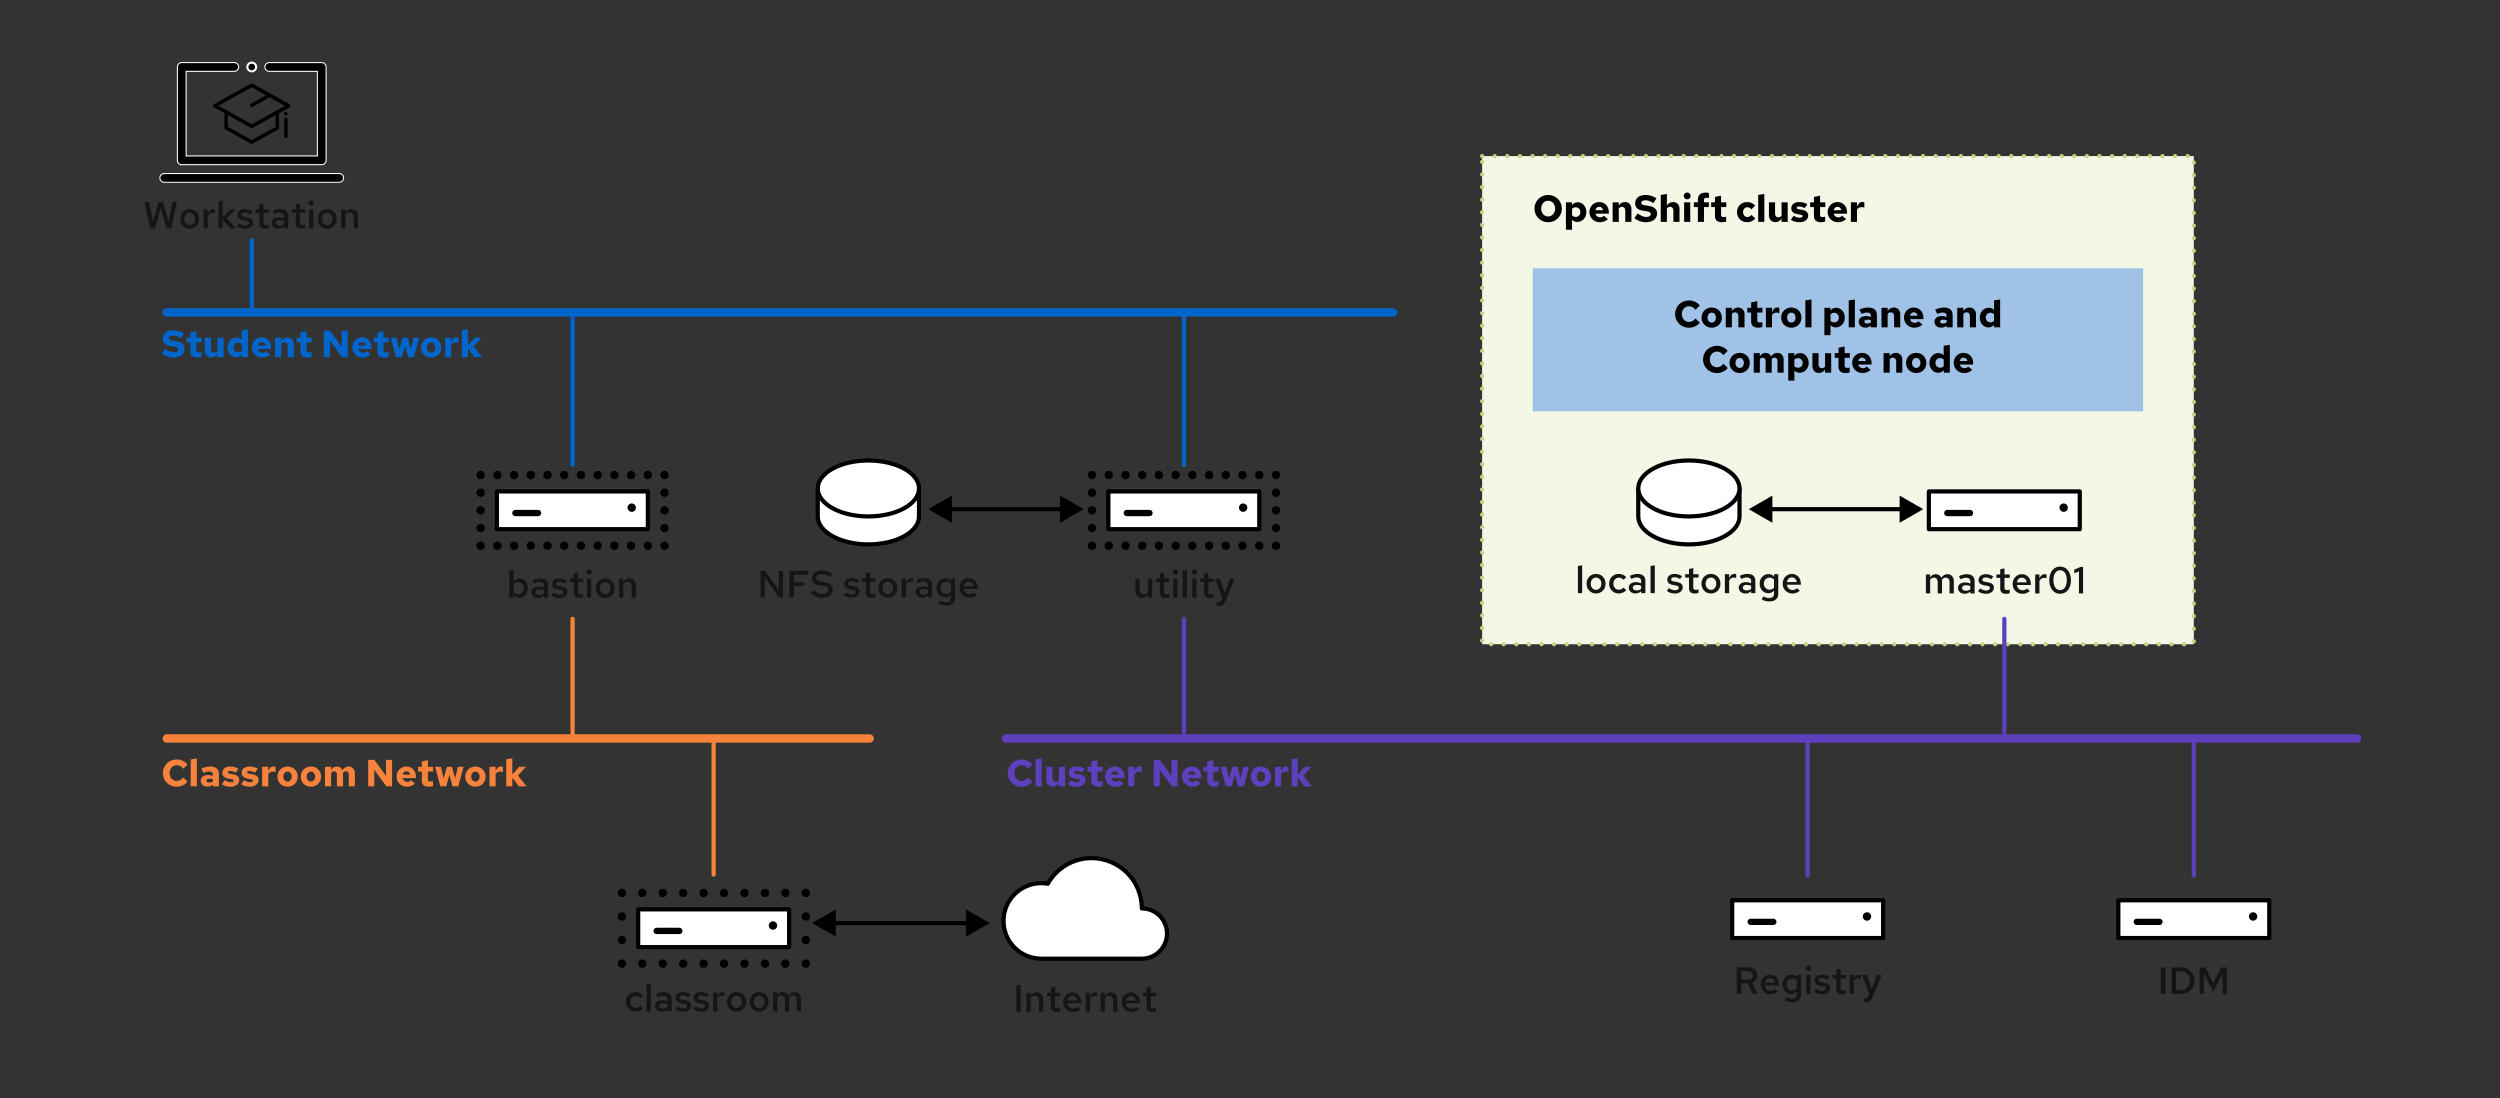 <?xml version="1.0" encoding="UTF-8"?>
<svg id="uuid-fbf73dc6-86e2-4543-93e4-cd27b18b3ddf" data-name="Layer 1" xmlns="http://www.w3.org/2000/svg" width="210mm" height="92.267mm" viewBox="0 0 595.276 261.543">
  <rect x="0" y="0" width="595.276" height="261.543" fill="#333333" stroke="none"/>
  <defs>
    <style>
      .uuid-e569fedb-e8ae-4f98-a449-bee3fd689186, .uuid-b991eefb-bf7e-48fc-94ed-0afa72228a0e, .uuid-1c105d83-a743-4bdf-b34e-929c289752f1 {
        fill: #fff;
      }

      .uuid-e569fedb-e8ae-4f98-a449-bee3fd689186, .uuid-b991eefb-bf7e-48fc-94ed-0afa72228a0e, .uuid-1c105d83-a743-4bdf-b34e-929c289752f1, .uuid-2f476ff5-9b49-4d29-91d7-5e9927423530, .uuid-87845e7d-12cc-4ab3-bec0-46deeeddecaa, .uuid-523e20de-5bbc-45cb-957b-f80bc8ffbde5, .uuid-92d1796c-b9ee-495e-9659-97779c4876f2, .uuid-ddea5f68-4346-4ee3-9208-b5e94a61159d, .uuid-b4671688-74e4-4fe4-b71d-aa781289f718, .uuid-174f589f-9482-458c-98b2-4847df49f671, .uuid-abd1dfed-0dc9-4fd1-aaca-dfce072ad4de, .uuid-bae02472-e26d-48f8-97d5-91a5f359c8a4, .uuid-b8ac3f44-ff5a-4bf3-bba5-68f72beadae8, .uuid-f05dc689-b17d-4d05-9ed7-f327c5aabd72 {
        stroke-linecap: round;
        stroke-linejoin: round;
      }

      .uuid-e569fedb-e8ae-4f98-a449-bee3fd689186, .uuid-b4671688-74e4-4fe4-b71d-aa781289f718 {
        stroke: #5e40be;
      }

      .uuid-b991eefb-bf7e-48fc-94ed-0afa72228a0e, .uuid-92d1796c-b9ee-495e-9659-97779c4876f2 {
        stroke: #06c;
      }

      .uuid-1c105d83-a743-4bdf-b34e-929c289752f1, .uuid-87845e7d-12cc-4ab3-bec0-46deeeddecaa, .uuid-523e20de-5bbc-45cb-957b-f80bc8ffbde5, .uuid-174f589f-9482-458c-98b2-4847df49f671, .uuid-11b6b430-d046-4eea-822c-e85d6ee457a1, .uuid-bae02472-e26d-48f8-97d5-91a5f359c8a4, .uuid-b8ac3f44-ff5a-4bf3-bba5-68f72beadae8, .uuid-f05dc689-b17d-4d05-9ed7-f327c5aabd72 {
        stroke: #000;
      }

      .uuid-2f476ff5-9b49-4d29-91d7-5e9927423530, .uuid-87845e7d-12cc-4ab3-bec0-46deeeddecaa, .uuid-523e20de-5bbc-45cb-957b-f80bc8ffbde5, .uuid-92d1796c-b9ee-495e-9659-97779c4876f2, .uuid-ddea5f68-4346-4ee3-9208-b5e94a61159d, .uuid-b4671688-74e4-4fe4-b71d-aa781289f718, .uuid-174f589f-9482-458c-98b2-4847df49f671, .uuid-11b6b430-d046-4eea-822c-e85d6ee457a1, .uuid-bae02472-e26d-48f8-97d5-91a5f359c8a4, .uuid-b8ac3f44-ff5a-4bf3-bba5-68f72beadae8, .uuid-f05dc689-b17d-4d05-9ed7-f327c5aabd72 {
        fill: none;
      }

      .uuid-2f476ff5-9b49-4d29-91d7-5e9927423530, .uuid-ddea5f68-4346-4ee3-9208-b5e94a61159d {
        stroke: #f7823c;
      }

      .uuid-b2e58eba-2830-451c-9a16-081b03e34a2f {
        fill: #06c;
      }

      .uuid-ab7eaacb-d310-450e-9153-5b174c8580c3 {
        fill: #f7823c;
      }

      .uuid-53f430a3-4897-4d7b-ba23-d689976dfa32 {
        fill: #151515;
      }

      .uuid-b04140e6-148e-473e-a3e3-6c612e1c9a2f {
        fill: #a1c2e7;
      }

      .uuid-be846ec0-0750-48b7-ae84-337f69cae02c {
        fill: #5e40be;
      }

      .uuid-87845e7d-12cc-4ab3-bec0-46deeeddecaa {
        stroke-dasharray: 0 0 0 3.98;
      }

      .uuid-87845e7d-12cc-4ab3-bec0-46deeeddecaa, .uuid-523e20de-5bbc-45cb-957b-f80bc8ffbde5, .uuid-92d1796c-b9ee-495e-9659-97779c4876f2, .uuid-ddea5f68-4346-4ee3-9208-b5e94a61159d, .uuid-b4671688-74e4-4fe4-b71d-aa781289f718, .uuid-174f589f-9482-458c-98b2-4847df49f671, .uuid-bae02472-e26d-48f8-97d5-91a5f359c8a4, .uuid-b8ac3f44-ff5a-4bf3-bba5-68f72beadae8 {
        stroke-width: 2px;
      }

      .uuid-489b1c93-3a94-403a-8933-f7f3db86e54d {
        stroke-width: .25px;
      }

      .uuid-489b1c93-3a94-403a-8933-f7f3db86e54d, .uuid-f2c8815f-6613-4d46-bfcd-f41a26e502cd {
        stroke: #fff;
      }

      .uuid-489b1c93-3a94-403a-8933-f7f3db86e54d, .uuid-f2c8815f-6613-4d46-bfcd-f41a26e502cd, .uuid-11b6b430-d046-4eea-822c-e85d6ee457a1 {
        stroke-miterlimit: 10;
      }

      .uuid-174f589f-9482-458c-98b2-4847df49f671 {
        stroke-dasharray: 0 0 0 5.609;
      }

      .uuid-f2c8815f-6613-4d46-bfcd-f41a26e502cd {
        stroke-width: .5px;
      }

      .uuid-abd1dfed-0dc9-4fd1-aaca-dfce072ad4de {
        fill: #f2f7e6;
        stroke: #c0d682;
        stroke-dasharray: 0 3;
      }

      .uuid-bae02472-e26d-48f8-97d5-91a5f359c8a4 {
        stroke-dasharray: 0 0 0 4.207;
      }

      .uuid-b8ac3f44-ff5a-4bf3-bba5-68f72beadae8 {
        stroke-dasharray: 0 0 0 4.865;
      }

      .uuid-f05dc689-b17d-4d05-9ed7-f327c5aabd72 {
        stroke-width: 1.5px;
      }
    </style>
  </defs>
  <line class="uuid-ddea5f68-4346-4ee3-9208-b5e94a61159d" x1="39.706" y1="175.841" x2="207.073" y2="175.841"/>
  <line class="uuid-2f476ff5-9b49-4d29-91d7-5e9927423530" x1="136.337" y1="147.362" x2="136.337" y2="175.858"/>
  <rect class="uuid-abd1dfed-0dc9-4fd1-aaca-dfce072ad4de" x="352.908" y="37.169" width="169.456" height="116.231"/>
  <g>
    <path class="uuid-53f430a3-4897-4d7b-ba23-d689976dfa32" d="M34.379,48.076h1.099l.936,4.618,1.351-4.618h1.026l1.35,4.609,.937-4.609h1.062l-1.377,6.302h-1.125l-1.377-4.762-1.377,4.762h-1.125l-1.377-6.302Z"/>
    <path class="uuid-53f430a3-4897-4d7b-ba23-d689976dfa32" d="M42.893,52.127c0-1.333,.972-2.332,2.269-2.332,1.287,0,2.26,1,2.26,2.332s-.973,2.332-2.26,2.332c-1.296,0-2.269-1-2.269-2.332Zm3.529,0c0-.837-.531-1.468-1.26-1.468-.738,0-1.27,.63-1.27,1.468,0,.846,.531,1.467,1.27,1.467,.729,0,1.26-.621,1.26-1.467Z"/>
    <path class="uuid-53f430a3-4897-4d7b-ba23-d689976dfa32" d="M48.474,49.867h1.017v.972c.252-.684,.684-1.053,1.242-1.053,.171,.009,.288,.027,.441,.09v.892c-.162-.063-.369-.108-.558-.108-.495,0-.9,.279-1.125,.748v2.971h-1.017v-4.51Z"/>
    <path class="uuid-53f430a3-4897-4d7b-ba23-d689976dfa32" d="M52.01,47.904l1.017-.171v4.051l1.873-1.917h1.17l-2.08,2.088,2.188,2.422h-1.296l-1.854-2.08v2.08h-1.017v-6.473Z"/>
    <path class="uuid-53f430a3-4897-4d7b-ba23-d689976dfa32" d="M56.474,53.856l.477-.675c.594,.369,.99,.513,1.45,.513,.54,0,.909-.252,.909-.612,0-.279-.189-.423-.63-.513l-.792-.135c-.882-.162-1.306-.567-1.306-1.242,0-.846,.693-1.396,1.747-1.396,.63,0,1.197,.18,1.773,.541l-.477,.675c-.459-.297-.9-.432-1.359-.432-.468,0-.774,.198-.774,.522,0,.288,.162,.414,.63,.495l.801,.153c.9,.162,1.333,.576,1.333,1.251,0,.828-.792,1.467-1.846,1.467-.774,0-1.458-.216-1.936-.612Z"/>
    <path class="uuid-53f430a3-4897-4d7b-ba23-d689976dfa32" d="M61.748,53.207v-2.53h-.9v-.81h.9v-1.243l1.017-.216v1.458h1.251v.81h-1.251v2.305c0,.441,.171,.612,.63,.612,.198,0,.342-.027,.612-.108v.855c-.261,.081-.604,.126-.874,.126-.909,0-1.386-.432-1.386-1.26Z"/>
    <path class="uuid-53f430a3-4897-4d7b-ba23-d689976dfa32" d="M64.682,53.081c0-.81,.667-1.323,1.729-1.323,.423,0,.819,.09,1.215,.288v-.504c0-.594-.342-.9-1.035-.9-.378,0-.792,.108-1.314,.351l-.36-.738c.675-.306,1.269-.459,1.873-.459,1.179,0,1.845,.594,1.845,1.639v2.944h-1.008v-.468c-.387,.378-.819,.549-1.341,.549-.945,0-1.603-.567-1.603-1.377Zm1.882,.657c.405,0,.756-.117,1.062-.378v-.729c-.324-.153-.648-.216-1.035-.216-.585,0-.954,.243-.954,.648,0,.414,.36,.675,.927,.675Z"/>
    <path class="uuid-53f430a3-4897-4d7b-ba23-d689976dfa32" d="M70.424,53.207v-2.53h-.9v-.81h.9v-1.243l1.017-.216v1.458h1.251v.81h-1.251v2.305c0,.441,.171,.612,.63,.612,.198,0,.342-.027,.612-.108v.855c-.261,.081-.604,.126-.874,.126-.909,0-1.386-.432-1.386-1.26Z"/>
    <path class="uuid-53f430a3-4897-4d7b-ba23-d689976dfa32" d="M73.466,48.328c0-.342,.279-.63,.63-.63,.342,0,.63,.288,.63,.63s-.288,.621-.63,.621c-.351,0-.63-.279-.63-.621Zm.117,1.54h1.018v4.51h-1.018v-4.51Z"/>
    <path class="uuid-53f430a3-4897-4d7b-ba23-d689976dfa32" d="M75.653,52.127c0-1.333,.972-2.332,2.269-2.332,1.287,0,2.26,1,2.26,2.332s-.973,2.332-2.26,2.332c-1.296,0-2.269-1-2.269-2.332Zm3.529,0c0-.837-.531-1.468-1.26-1.468-.738,0-1.27,.63-1.27,1.468,0,.846,.531,1.467,1.27,1.467,.729,0,1.26-.621,1.26-1.467Z"/>
    <path class="uuid-53f430a3-4897-4d7b-ba23-d689976dfa32" d="M81.233,49.867h1.017v.738c.342-.531,.837-.811,1.422-.811,.927,0,1.576,.657,1.576,1.612v2.971h-1.026v-2.683c0-.657-.387-1.081-.99-1.081-.414,0-.748,.189-.981,.549v3.214h-1.017v-4.51Z"/>
  </g>
  <g>
    <path class="uuid-489b1c93-3a94-403a-8933-f7f3db86e54d" d="M80.775,41.322H39.111c-.575,0-1.042,.466-1.042,1.042s.466,1.042,1.042,1.042h41.665c.575,0,1.042-.466,1.042-1.042s-.466-1.042-1.042-1.042Z"/>
    <path class="uuid-489b1c93-3a94-403a-8933-f7f3db86e54d" d="M43.277,39.211h33.332c.572-.007,1.034-.469,1.042-1.042V15.948c-.007-.572-.469-1.034-1.042-1.042h-12.499c-.575,0-1.042,.466-1.042,1.042s.466,1.042,1.042,1.042h11.458v20.138h-31.249V16.99h11.458c.575,0,1.042-.466,1.042-1.042s-.466-1.042-1.042-1.042h-12.499c-.575,0-1.042,.466-1.042,1.042v22.221c0,.575,.466,1.042,1.042,1.042Z"/>
    <path class="uuid-f2c8815f-6613-4d46-bfcd-f41a26e502cd" d="M59.208,16.684c.195,.195,.46,.305,.736,.306,.276-.003,.539-.113,.736-.306,.406-.407,.406-1.065,0-1.472-.413-.392-1.06-.392-1.472,0-.099,.092-.175,.207-.222,.333-.111,.257-.111,.549,0,.806,.047,.127,.123,.241,.222,.333Z"/>
  </g>
  <line class="uuid-b991eefb-bf7e-48fc-94ed-0afa72228a0e" x1="136.337" y1="74.518" x2="136.337" y2="110.694"/>
  <line class="uuid-b991eefb-bf7e-48fc-94ed-0afa72228a0e" x1="59.943" y1="57.203" x2="59.943" y2="74.263"/>
  <line class="uuid-b991eefb-bf7e-48fc-94ed-0afa72228a0e" x1="281.922" y1="74.518" x2="281.922" y2="110.694"/>
  <line class="uuid-e569fedb-e8ae-4f98-a449-bee3fd689186" x1="281.922" y1="147.362" x2="281.922" y2="175.843"/>
  <line class="uuid-e569fedb-e8ae-4f98-a449-bee3fd689186" x1="477.25" y1="147.362" x2="477.25" y2="175.843"/>
  <line class="uuid-2f476ff5-9b49-4d29-91d7-5e9927423530" x1="169.929" y1="175.858" x2="169.929" y2="208.24"/>
  <line class="uuid-92d1796c-b9ee-495e-9659-97779c4876f2" x1="39.706" y1="74.39" x2="331.723" y2="74.39"/>
  <line class="uuid-b4671688-74e4-4fe4-b71d-aa781289f718" x1="239.535" y1="175.841" x2="561.229" y2="175.841"/>
  <g>
    <g>
      <path class="uuid-53f430a3-4897-4d7b-ba23-d689976dfa32" d="M121.285,135.873l1.017-.171v2.692c.315-.396,.819-.639,1.386-.639,1.144,0,2.035,1.017,2.035,2.296,0,1.287-.918,2.295-2.098,2.295-.531,0-.999-.216-1.341-.621v.576h-.999v-6.428Zm3.439,4.177c0-.819-.576-1.44-1.341-1.44-.45,0-.819,.18-1.081,.504v1.882c.261,.315,.648,.504,1.081,.504,.774,0,1.341-.621,1.341-1.449Z"/>
      <path class="uuid-53f430a3-4897-4d7b-ba23-d689976dfa32" d="M126.55,141.004c0-.81,.667-1.323,1.729-1.323,.423,0,.819,.09,1.215,.288v-.504c0-.594-.342-.9-1.035-.9-.378,0-.792,.108-1.314,.352l-.36-.738c.675-.306,1.269-.459,1.873-.459,1.179,0,1.845,.594,1.845,1.639v2.944h-1.008v-.468c-.387,.378-.819,.549-1.341,.549-.945,0-1.603-.567-1.603-1.377Zm1.882,.657c.405,0,.756-.117,1.062-.378v-.729c-.324-.153-.648-.216-1.035-.216-.585,0-.954,.243-.954,.648,0,.414,.36,.675,.927,.675Z"/>
      <path class="uuid-53f430a3-4897-4d7b-ba23-d689976dfa32" d="M131.328,141.779l.477-.675c.594,.369,.99,.513,1.45,.513,.54,0,.909-.252,.909-.612,0-.279-.189-.423-.63-.513l-.792-.135c-.882-.162-1.306-.567-1.306-1.243,0-.846,.693-1.396,1.747-1.396,.63,0,1.197,.18,1.773,.541l-.477,.675c-.459-.297-.9-.432-1.359-.432-.468,0-.774,.198-.774,.522,0,.288,.162,.414,.63,.495l.801,.153c.9,.162,1.333,.576,1.333,1.251,0,.828-.792,1.467-1.846,1.467-.774,0-1.458-.216-1.936-.612Z"/>
      <path class="uuid-53f430a3-4897-4d7b-ba23-d689976dfa32" d="M136.603,141.13v-2.53h-.9v-.81h.9v-1.243l1.017-.216v1.458h1.251v.81h-1.251v2.305c0,.441,.171,.612,.63,.612,.198,0,.342-.027,.612-.108v.855c-.261,.081-.604,.126-.874,.126-.909,0-1.386-.432-1.386-1.26Z"/>
      <path class="uuid-53f430a3-4897-4d7b-ba23-d689976dfa32" d="M139.644,136.251c0-.342,.279-.63,.63-.63,.342,0,.63,.288,.63,.63s-.288,.621-.63,.621c-.351,0-.63-.279-.63-.621Zm.117,1.54h1.018v4.51h-1.018v-4.51Z"/>
      <path class="uuid-53f430a3-4897-4d7b-ba23-d689976dfa32" d="M141.831,140.05c0-1.333,.972-2.332,2.269-2.332,1.287,0,2.26,1,2.26,2.332s-.973,2.332-2.26,2.332c-1.296,0-2.269-1-2.269-2.332Zm3.529,0c0-.837-.531-1.468-1.26-1.468-.738,0-1.27,.63-1.27,1.468,0,.846,.531,1.467,1.27,1.467,.729,0,1.26-.621,1.26-1.467Z"/>
      <path class="uuid-53f430a3-4897-4d7b-ba23-d689976dfa32" d="M147.411,137.791h1.017v.738c.342-.531,.837-.811,1.422-.811,.927,0,1.576,.657,1.576,1.612v2.971h-1.026v-2.683c0-.657-.387-1.081-.99-1.081-.414,0-.748,.189-.981,.549v3.214h-1.017v-4.51Z"/>
    </g>
    <g>
      <line class="uuid-523e20de-5bbc-45cb-957b-f80bc8ffbde5" x1="158.227" y1="129.941" x2="158.227" y2="129.941"/>
      <line class="uuid-87845e7d-12cc-4ab3-bec0-46deeeddecaa" x1="154.247" y1="129.941" x2="116.437" y2="129.941"/>
      <line class="uuid-523e20de-5bbc-45cb-957b-f80bc8ffbde5" x1="114.447" y1="129.941" x2="114.447" y2="129.941"/>
      <line class="uuid-bae02472-e26d-48f8-97d5-91a5f359c8a4" x1="114.447" y1="125.734" x2="114.447" y2="115.218"/>
      <line class="uuid-523e20de-5bbc-45cb-957b-f80bc8ffbde5" x1="114.447" y1="113.115" x2="114.447" y2="113.115"/>
      <line class="uuid-87845e7d-12cc-4ab3-bec0-46deeeddecaa" x1="118.427" y1="113.115" x2="156.237" y2="113.115"/>
      <line class="uuid-523e20de-5bbc-45cb-957b-f80bc8ffbde5" x1="158.227" y1="113.115" x2="158.227" y2="113.115"/>
      <line class="uuid-bae02472-e26d-48f8-97d5-91a5f359c8a4" x1="158.227" y1="117.321" x2="158.227" y2="127.838"/>
    </g>
    <g>
      <rect class="uuid-1c105d83-a743-4bdf-b34e-929c289752f1" x="118.323" y="117.021" width="35.939" height="8.985"/>
      <line class="uuid-523e20de-5bbc-45cb-957b-f80bc8ffbde5" x1="150.421" y1="120.875" x2="150.421" y2="120.875"/>
      <line class="uuid-f05dc689-b17d-4d05-9ed7-f327c5aabd72" x1="122.724" y1="122.156" x2="128.115" y2="122.156"/>
    </g>
  </g>
  <line class="uuid-e569fedb-e8ae-4f98-a449-bee3fd689186" x1="430.419" y1="175.731" x2="430.419" y2="208.472"/>
  <line class="uuid-e569fedb-e8ae-4f98-a449-bee3fd689186" x1="522.364" y1="175.731" x2="522.364" y2="208.472"/>
  <g>
    <g>
      <path class="uuid-53f430a3-4897-4d7b-ba23-d689976dfa32" d="M270.352,140.761v-2.971h1.026v2.674c0,.666,.387,1.089,.99,1.089,.405,0,.747-.18,.981-.541v-3.223h1.017v4.51h-1.017v-.729c-.342,.531-.829,.801-1.432,.801-.918,0-1.566-.667-1.566-1.612Z"/>
      <path class="uuid-53f430a3-4897-4d7b-ba23-d689976dfa32" d="M276.184,141.13v-2.53h-.9v-.81h.9v-1.243l1.017-.216v1.458h1.251v.81h-1.251v2.305c0,.441,.171,.612,.63,.612,.198,0,.342-.027,.612-.108v.855c-.261,.081-.604,.126-.874,.126-.909,0-1.386-.432-1.386-1.26Z"/>
      <path class="uuid-53f430a3-4897-4d7b-ba23-d689976dfa32" d="M279.226,136.251c0-.342,.279-.63,.63-.63,.342,0,.63,.288,.63,.63s-.288,.621-.63,.621c-.351,0-.63-.279-.63-.621Zm.117,1.54h1.018v4.51h-1.018v-4.51Z"/>
      <path class="uuid-53f430a3-4897-4d7b-ba23-d689976dfa32" d="M281.62,135.846l1.017-.18v6.635h-1.017v-6.455Z"/>
      <path class="uuid-53f430a3-4897-4d7b-ba23-d689976dfa32" d="M283.762,136.251c0-.342,.279-.63,.63-.63,.342,0,.63,.288,.63,.63s-.288,.621-.63,.621c-.351,0-.63-.279-.63-.621Zm.117,1.54h1.018v4.51h-1.018v-4.51Z"/>
      <path class="uuid-53f430a3-4897-4d7b-ba23-d689976dfa32" d="M286.714,141.13v-2.53h-.9v-.81h.9v-1.243l1.017-.216v1.458h1.251v.81h-1.251v2.305c0,.441,.171,.612,.63,.612,.198,0,.342-.027,.612-.108v.855c-.261,.081-.604,.126-.874,.126-.909,0-1.386-.432-1.386-1.26Z"/>
      <path class="uuid-53f430a3-4897-4d7b-ba23-d689976dfa32" d="M289.702,144.21v-.882c.117,.027,.261,.036,.396,.036,.36,0,.576-.162,.729-.513l.207-.504-1.702-4.555h1.125l1.152,3.34,1.251-3.34h1.117l-2.161,5.293c-.351,.873-.766,1.188-1.612,1.188-.144,0-.324-.018-.504-.063Z"/>
    </g>
    <g>
      <line class="uuid-523e20de-5bbc-45cb-957b-f80bc8ffbde5" x1="303.812" y1="129.941" x2="303.812" y2="129.941"/>
      <line class="uuid-87845e7d-12cc-4ab3-bec0-46deeeddecaa" x1="299.832" y1="129.941" x2="262.021" y2="129.941"/>
      <line class="uuid-523e20de-5bbc-45cb-957b-f80bc8ffbde5" x1="260.031" y1="129.941" x2="260.031" y2="129.941"/>
      <line class="uuid-bae02472-e26d-48f8-97d5-91a5f359c8a4" x1="260.031" y1="125.734" x2="260.031" y2="115.218"/>
      <line class="uuid-523e20de-5bbc-45cb-957b-f80bc8ffbde5" x1="260.031" y1="113.115" x2="260.031" y2="113.115"/>
      <line class="uuid-87845e7d-12cc-4ab3-bec0-46deeeddecaa" x1="264.011" y1="113.115" x2="301.822" y2="113.115"/>
      <line class="uuid-523e20de-5bbc-45cb-957b-f80bc8ffbde5" x1="303.812" y1="113.115" x2="303.812" y2="113.115"/>
      <line class="uuid-bae02472-e26d-48f8-97d5-91a5f359c8a4" x1="303.812" y1="117.321" x2="303.812" y2="127.838"/>
    </g>
    <g>
      <rect class="uuid-1c105d83-a743-4bdf-b34e-929c289752f1" x="263.908" y="117.021" width="35.939" height="8.985"/>
      <line class="uuid-523e20de-5bbc-45cb-957b-f80bc8ffbde5" x1="296.005" y1="120.875" x2="296.005" y2="120.875"/>
      <line class="uuid-f05dc689-b17d-4d05-9ed7-f327c5aabd72" x1="268.309" y1="122.156" x2="273.7" y2="122.156"/>
    </g>
  </g>
  <g>
    <g>
      <path class="uuid-53f430a3-4897-4d7b-ba23-d689976dfa32" d="M149.04,238.553c0-1.305,.99-2.331,2.277-2.331,.702,0,1.351,.278,1.801,.765l-.63,.657c-.315-.351-.702-.531-1.134-.531-.729,0-1.296,.631-1.296,1.44,0,.819,.567,1.44,1.296,1.44,.432,0,.819-.18,1.134-.521l.63,.647c-.45,.486-1.099,.766-1.801,.766-1.287,0-2.277-1.018-2.277-2.332Z"/>
      <path class="uuid-53f430a3-4897-4d7b-ba23-d689976dfa32" d="M153.954,234.349l1.017-.18v6.635h-1.017v-6.455Z"/>
      <path class="uuid-53f430a3-4897-4d7b-ba23-d689976dfa32" d="M155.988,239.507c0-.81,.667-1.323,1.729-1.323,.423,0,.819,.091,1.215,.288v-.504c0-.594-.342-.9-1.035-.9-.378,0-.792,.108-1.314,.352l-.36-.738c.675-.307,1.269-.459,1.873-.459,1.179,0,1.845,.594,1.845,1.638v2.944h-1.008v-.468c-.387,.378-.819,.549-1.341,.549-.945,0-1.603-.567-1.603-1.378Zm1.882,.657c.405,0,.756-.116,1.062-.378v-.729c-.324-.153-.648-.217-1.035-.217-.585,0-.954,.243-.954,.648,0,.414,.36,.675,.927,.675Z"/>
      <path class="uuid-53f430a3-4897-4d7b-ba23-d689976dfa32" d="M160.766,240.281l.477-.675c.594,.369,.99,.513,1.45,.513,.54,0,.909-.252,.909-.612,0-.278-.189-.423-.63-.513l-.792-.135c-.882-.162-1.306-.567-1.306-1.242,0-.847,.693-1.396,1.747-1.396,.63,0,1.197,.18,1.773,.54l-.477,.675c-.459-.297-.9-.432-1.359-.432-.468,0-.774,.197-.774,.521,0,.288,.162,.414,.63,.495l.801,.153c.9,.162,1.333,.576,1.333,1.252,0,.828-.792,1.467-1.846,1.467-.774,0-1.458-.216-1.936-.612Z"/>
      <path class="uuid-53f430a3-4897-4d7b-ba23-d689976dfa32" d="M165.078,240.281l.477-.675c.594,.369,.99,.513,1.45,.513,.54,0,.909-.252,.909-.612,0-.278-.189-.423-.63-.513l-.792-.135c-.882-.162-1.306-.567-1.306-1.242,0-.847,.693-1.396,1.747-1.396,.63,0,1.197,.18,1.773,.54l-.477,.675c-.459-.297-.9-.432-1.359-.432-.468,0-.774,.197-.774,.521,0,.288,.162,.414,.63,.495l.801,.153c.9,.162,1.333,.576,1.333,1.252,0,.828-.792,1.467-1.846,1.467-.774,0-1.458-.216-1.936-.612Z"/>
      <path class="uuid-53f430a3-4897-4d7b-ba23-d689976dfa32" d="M169.794,236.293h1.017v.973c.252-.685,.684-1.054,1.242-1.054,.171,.01,.288,.027,.441,.091v.891c-.162-.062-.369-.107-.558-.107-.495,0-.9,.278-1.125,.747v2.971h-1.017v-4.511Z"/>
      <path class="uuid-53f430a3-4897-4d7b-ba23-d689976dfa32" d="M173.123,238.553c0-1.332,.972-2.331,2.269-2.331,1.287,0,2.26,.999,2.26,2.331s-.973,2.332-2.26,2.332c-1.296,0-2.269-.999-2.269-2.332Zm3.529,0c0-.837-.531-1.467-1.26-1.467-.738,0-1.27,.63-1.27,1.467,0,.847,.531,1.468,1.27,1.468,.729,0,1.26-.621,1.26-1.468Z"/>
      <path class="uuid-53f430a3-4897-4d7b-ba23-d689976dfa32" d="M178.496,238.553c0-1.332,.972-2.331,2.269-2.331,1.287,0,2.26,.999,2.26,2.331s-.973,2.332-2.26,2.332c-1.296,0-2.269-.999-2.269-2.332Zm3.529,0c0-.837-.531-1.467-1.26-1.467-.738,0-1.27,.63-1.27,1.467,0,.847,.531,1.468,1.27,1.468,.729,0,1.26-.621,1.26-1.468Z"/>
      <path class="uuid-53f430a3-4897-4d7b-ba23-d689976dfa32" d="M184.076,236.293h1.017v.712c.333-.514,.783-.783,1.333-.783,.621,0,1.098,.333,1.333,.864,.351-.567,.855-.864,1.494-.864,.874,0,1.477,.675,1.477,1.629v2.953h-1.018v-2.728c0-.631-.351-1.035-.909-1.035-.369,0-.675,.171-.9,.54,.009,.09,.018,.18,.018,.27v2.953h-1.026v-2.728c0-.631-.352-1.035-.91-1.035-.369,0-.666,.171-.891,.521v3.241h-1.017v-4.511Z"/>
    </g>
    <g>
      <line class="uuid-523e20de-5bbc-45cb-957b-f80bc8ffbde5" x1="191.863" y1="229.444" x2="191.863" y2="229.444"/>
      <line class="uuid-b8ac3f44-ff5a-4bf3-bba5-68f72beadae8" x1="186.999" y1="229.444" x2="150.515" y2="229.444"/>
      <line class="uuid-523e20de-5bbc-45cb-957b-f80bc8ffbde5" x1="148.083" y1="229.444" x2="148.083" y2="229.444"/>
      <line class="uuid-174f589f-9482-458c-98b2-4847df49f671" x1="148.083" y1="223.835" x2="148.083" y2="215.422"/>
      <line class="uuid-523e20de-5bbc-45cb-957b-f80bc8ffbde5" x1="148.083" y1="212.618" x2="148.083" y2="212.618"/>
      <line class="uuid-b8ac3f44-ff5a-4bf3-bba5-68f72beadae8" x1="152.947" y1="212.618" x2="189.431" y2="212.618"/>
      <line class="uuid-523e20de-5bbc-45cb-957b-f80bc8ffbde5" x1="191.863" y1="212.618" x2="191.863" y2="212.618"/>
      <line class="uuid-174f589f-9482-458c-98b2-4847df49f671" x1="191.863" y1="218.226" x2="191.863" y2="226.64"/>
    </g>
    <g>
      <rect class="uuid-1c105d83-a743-4bdf-b34e-929c289752f1" x="151.959" y="216.524" width="35.939" height="8.985"/>
      <line class="uuid-523e20de-5bbc-45cb-957b-f80bc8ffbde5" x1="184.057" y1="220.378" x2="184.057" y2="220.378"/>
      <line class="uuid-f05dc689-b17d-4d05-9ed7-f327c5aabd72" x1="156.36" y1="221.659" x2="161.751" y2="221.659"/>
    </g>
  </g>
  <g>
    <line class="uuid-11b6b430-d046-4eea-822c-e85d6ee457a1" x1="225.702" y1="121.239" x2="253.367" y2="121.239"/>
    <polygon points="226.651 124.48 221.038 121.24 226.651 117.999 226.651 124.48"/>
    <polygon points="252.419 124.48 258.031 121.24 252.419 117.999 252.419 124.48"/>
  </g>
  <g>
    <g>
      <path class="uuid-53f430a3-4897-4d7b-ba23-d689976dfa32" d="M181.104,135.93h1.053l3.286,4.582-.018-4.582h1.017v6.302h-.963l-3.376-4.708,.018,4.708h-1.017v-6.302Z"/>
      <path class="uuid-53f430a3-4897-4d7b-ba23-d689976dfa32" d="M187.953,135.93h4.528v.918h-3.448v1.801h2.377v.9h-2.377v2.683h-1.08v-6.302Z"/>
      <path class="uuid-53f430a3-4897-4d7b-ba23-d689976dfa32" d="M193.119,141.314l.585-.792c.81,.666,1.396,.918,2.125,.918,.828,0,1.404-.423,1.404-1.009,0-.513-.306-.756-1.143-.9l-1.162-.198c-1.089-.198-1.62-.738-1.62-1.603,0-1.143,.909-1.899,2.323-1.899,.945,0,1.809,.279,2.53,.81l-.549,.811c-.63-.478-1.306-.729-2.017-.729-.756,0-1.26,.387-1.26,.9,0,.459,.288,.693,.972,.801l1.125,.189c1.269,.225,1.863,.783,1.863,1.738,0,1.161-1.026,1.98-2.53,1.98-.99,0-1.846-.342-2.647-1.018Z"/>
      <path class="uuid-53f430a3-4897-4d7b-ba23-d689976dfa32" d="M200.886,141.71l.477-.675c.594,.369,.99,.513,1.45,.513,.54,0,.909-.252,.909-.612,0-.279-.189-.423-.63-.513l-.792-.135c-.882-.162-1.306-.567-1.306-1.243,0-.846,.693-1.396,1.747-1.396,.63,0,1.197,.18,1.773,.541l-.477,.675c-.459-.297-.9-.432-1.359-.432-.468,0-.774,.198-.774,.522,0,.288,.162,.414,.63,.495l.801,.153c.9,.162,1.333,.576,1.333,1.251,0,.828-.792,1.467-1.846,1.467-.774,0-1.458-.216-1.936-.612Z"/>
      <path class="uuid-53f430a3-4897-4d7b-ba23-d689976dfa32" d="M206.16,141.062v-2.53h-.9v-.81h.9v-1.243l1.017-.216v1.458h1.251v.81h-1.251v2.305c0,.441,.171,.612,.63,.612,.198,0,.342-.027,.612-.108v.855c-.261,.081-.604,.126-.874,.126-.909,0-1.386-.432-1.386-1.26Z"/>
      <path class="uuid-53f430a3-4897-4d7b-ba23-d689976dfa32" d="M209.121,139.982c0-1.333,.972-2.332,2.269-2.332,1.287,0,2.26,1,2.26,2.332s-.973,2.332-2.26,2.332c-1.296,0-2.269-1-2.269-2.332Zm3.529,0c0-.837-.531-1.468-1.26-1.468-.738,0-1.27,.63-1.27,1.468,0,.846,.531,1.467,1.27,1.467,.729,0,1.26-.621,1.26-1.467Z"/>
      <path class="uuid-53f430a3-4897-4d7b-ba23-d689976dfa32" d="M214.701,137.722h1.017v.972c.252-.684,.684-1.053,1.242-1.053,.171,.009,.288,.027,.441,.09v.892c-.162-.063-.369-.108-.558-.108-.495,0-.9,.279-1.125,.748v2.971h-1.017v-4.51Z"/>
      <path class="uuid-53f430a3-4897-4d7b-ba23-d689976dfa32" d="M218.003,140.936c0-.81,.667-1.323,1.729-1.323,.423,0,.819,.09,1.215,.288v-.504c0-.594-.342-.9-1.035-.9-.378,0-.792,.108-1.314,.352l-.36-.738c.675-.306,1.269-.459,1.873-.459,1.179,0,1.845,.594,1.845,1.639v2.944h-1.008v-.468c-.387,.378-.819,.549-1.341,.549-.945,0-1.603-.567-1.603-1.377Zm1.882,.657c.405,0,.756-.117,1.062-.378v-.729c-.324-.153-.648-.216-1.035-.216-.585,0-.954,.243-.954,.648,0,.414,.36,.675,.927,.675Z"/>
      <path class="uuid-53f430a3-4897-4d7b-ba23-d689976dfa32" d="M223.484,143.762l.351-.747c.531,.261,.963,.378,1.414,.378,.756,0,1.152-.342,1.152-.999v-.765c-.324,.396-.819,.63-1.387,.63-1.143,0-2.034-1.017-2.034-2.295s.927-2.278,2.106-2.278c.522,0,.99,.207,1.323,.603v-.567h1.008v4.672c0,1.161-.756,1.81-2.125,1.81-.648,0-1.278-.162-1.81-.441Zm2.917-2.845v-1.891c-.261-.306-.648-.486-1.071-.486-.774,0-1.351,.603-1.351,1.431,0,.819,.576,1.44,1.351,1.44,.441,0,.81-.18,1.071-.495Z"/>
      <path class="uuid-53f430a3-4897-4d7b-ba23-d689976dfa32" d="M228.461,139.982c0-1.324,.954-2.332,2.196-2.332,1.233,0,2.134,.981,2.134,2.332v.243h-3.331c.099,.729,.648,1.261,1.351,1.261,.423,0,.819-.162,1.071-.423l.666,.603c-.549,.459-1.098,.657-1.782,.657-1.296,0-2.305-1.017-2.305-2.34Zm3.367-.387c-.108-.657-.576-1.116-1.179-1.116-.612,0-1.062,.441-1.179,1.116h2.358Z"/>
    </g>
    <g>
      <path class="uuid-1c105d83-a743-4bdf-b34e-929c289752f1" d="M194.715,116.307v6.66c0,3.678,5.397,6.66,12.055,6.66s12.055-2.982,12.055-6.66v-6.66"/>
      <ellipse class="uuid-1c105d83-a743-4bdf-b34e-929c289752f1" cx="206.771" cy="116.307" rx="12.055" ry="6.66"/>
    </g>
  </g>
  <g>
    <g>
      <path class="uuid-53f430a3-4897-4d7b-ba23-d689976dfa32" d="M458.571,136.791h1.017v.711c.333-.513,.783-.783,1.333-.783,.621,0,1.098,.333,1.332,.864,.352-.567,.855-.864,1.494-.864,.874,0,1.477,.675,1.477,1.629v2.953h-1.017v-2.728c0-.63-.352-1.035-.91-1.035-.369,0-.675,.171-.899,.54,.009,.09,.018,.18,.018,.27v2.953h-1.026v-2.728c0-.63-.351-1.035-.909-1.035-.369,0-.666,.171-.892,.522v3.241h-1.017v-4.51Z"/>
      <path class="uuid-53f430a3-4897-4d7b-ba23-d689976dfa32" d="M466.22,140.004c0-.81,.666-1.323,1.729-1.323,.423,0,.819,.09,1.215,.288v-.504c0-.594-.342-.9-1.035-.9-.378,0-.792,.108-1.314,.352l-.359-.738c.675-.306,1.269-.459,1.872-.459,1.18,0,1.846,.594,1.846,1.639v2.944h-1.009v-.468c-.387,.378-.818,.549-1.341,.549-.945,0-1.603-.567-1.603-1.377Zm1.882,.657c.404,0,.756-.117,1.062-.378v-.729c-.323-.153-.647-.216-1.035-.216-.585,0-.954,.243-.954,.648,0,.414,.36,.675,.928,.675Z"/>
      <path class="uuid-53f430a3-4897-4d7b-ba23-d689976dfa32" d="M470.999,140.779l.477-.675c.595,.369,.99,.513,1.45,.513,.54,0,.909-.252,.909-.612,0-.279-.189-.423-.631-.513l-.792-.135c-.882-.162-1.306-.567-1.306-1.243,0-.846,.693-1.396,1.747-1.396,.63,0,1.197,.18,1.773,.541l-.478,.675c-.459-.297-.9-.432-1.359-.432-.468,0-.774,.198-.774,.522,0,.288,.162,.414,.631,.495l.801,.153c.9,.162,1.333,.576,1.333,1.251,0,.828-.793,1.467-1.846,1.467-.774,0-1.459-.216-1.936-.612Z"/>
      <path class="uuid-53f430a3-4897-4d7b-ba23-d689976dfa32" d="M476.273,140.13v-2.53h-.9v-.81h.9v-1.243l1.018-.216v1.458h1.251v.81h-1.251v2.305c0,.441,.171,.612,.63,.612,.198,0,.342-.027,.612-.108v.855c-.261,.081-.604,.126-.873,.126-.909,0-1.387-.432-1.387-1.26Z"/>
      <path class="uuid-53f430a3-4897-4d7b-ba23-d689976dfa32" d="M479.234,139.05c0-1.324,.954-2.332,2.196-2.332,1.233,0,2.134,.981,2.134,2.332v.243h-3.331c.1,.729,.648,1.261,1.351,1.261,.423,0,.819-.162,1.071-.423l.666,.603c-.549,.459-1.098,.657-1.782,.657-1.296,0-2.305-1.017-2.305-2.34Zm3.367-.387c-.108-.657-.576-1.116-1.18-1.116-.612,0-1.062,.441-1.179,1.116h2.358Z"/>
      <path class="uuid-53f430a3-4897-4d7b-ba23-d689976dfa32" d="M484.598,136.791h1.017v.972c.252-.684,.685-1.053,1.242-1.053,.172,.009,.288,.027,.441,.09v.892c-.162-.063-.369-.108-.558-.108-.495,0-.9,.279-1.126,.748v2.971h-1.017v-4.51Z"/>
      <path class="uuid-53f430a3-4897-4d7b-ba23-d689976dfa32" d="M487.954,138.15c0-1.936,1.054-3.25,2.584-3.25s2.575,1.314,2.575,3.25-1.045,3.241-2.575,3.241-2.584-1.314-2.584-3.241Zm4.178,0c0-1.45-.621-2.377-1.594-2.377s-1.603,.927-1.603,2.377c0,1.44,.63,2.368,1.603,2.368s1.594-.927,1.594-2.368Z"/>
      <path class="uuid-53f430a3-4897-4d7b-ba23-d689976dfa32" d="M495.02,136.034l-1.116,.477v-.873l1.477-.639h.621v6.302h-.981v-5.267Z"/>
    </g>
    <g>
      <rect class="uuid-1c105d83-a743-4bdf-b34e-929c289752f1" x="459.28" y="117.021" width="35.939" height="8.985"/>
      <line class="uuid-523e20de-5bbc-45cb-957b-f80bc8ffbde5" x1="491.378" y1="120.875" x2="491.378" y2="120.875"/>
      <line class="uuid-f05dc689-b17d-4d05-9ed7-f327c5aabd72" x1="463.681" y1="122.156" x2="469.072" y2="122.156"/>
    </g>
  </g>
  <g>
    <g>
      <path class="uuid-53f430a3-4897-4d7b-ba23-d689976dfa32" d="M413.538,230.347h2.8c1.252,0,2.106,.774,2.106,1.908,0,.819-.485,1.458-1.251,1.729l1.332,2.665h-1.197l-1.215-2.521h-1.495v2.521h-1.08v-6.302Zm2.701,2.917c.675,0,1.116-.396,1.116-1,0-.612-.441-1.008-1.116-1.008h-1.621v2.008h1.621Z"/>
      <path class="uuid-53f430a3-4897-4d7b-ba23-d689976dfa32" d="M419.253,234.399c0-1.324,.954-2.332,2.196-2.332,1.233,0,2.134,.981,2.134,2.332v.243h-3.331c.1,.729,.648,1.261,1.351,1.261,.423,0,.819-.162,1.071-.423l.666,.603c-.549,.459-1.098,.657-1.782,.657-1.296,0-2.305-1.017-2.305-2.34Zm3.367-.387c-.108-.657-.576-1.116-1.18-1.116-.612,0-1.062,.441-1.179,1.116h2.358Z"/>
      <path class="uuid-53f430a3-4897-4d7b-ba23-d689976dfa32" d="M424.914,238.179l.352-.747c.531,.261,.963,.378,1.413,.378,.757,0,1.152-.342,1.152-.999v-.765c-.324,.396-.819,.63-1.387,.63-1.143,0-2.034-1.017-2.034-2.295s.928-2.278,2.106-2.278c.522,0,.99,.207,1.323,.603v-.567h1.009v4.672c0,1.161-.757,1.81-2.125,1.81-.648,0-1.278-.162-1.81-.441Zm2.917-2.845v-1.891c-.261-.306-.648-.486-1.071-.486-.774,0-1.351,.603-1.351,1.431,0,.819,.576,1.44,1.351,1.44,.441,0,.811-.18,1.071-.495Z"/>
      <path class="uuid-53f430a3-4897-4d7b-ba23-d689976dfa32" d="M429.972,230.599c0-.342,.279-.63,.631-.63,.342,0,.63,.288,.63,.63s-.288,.621-.63,.621c-.352,0-.631-.279-.631-.621Zm.117,1.54h1.018v4.51h-1.018v-4.51Z"/>
      <path class="uuid-53f430a3-4897-4d7b-ba23-d689976dfa32" d="M431.961,236.127l.478-.675c.594,.369,.99,.513,1.449,.513,.54,0,.909-.252,.909-.612,0-.279-.188-.423-.63-.513l-.792-.135c-.883-.162-1.306-.567-1.306-1.243,0-.846,.693-1.396,1.746-1.396,.631,0,1.197,.18,1.773,.541l-.477,.675c-.459-.297-.9-.432-1.359-.432-.469,0-.774,.198-.774,.522,0,.288,.162,.414,.63,.495l.802,.153c.9,.162,1.332,.576,1.332,1.251,0,.828-.792,1.467-1.846,1.467-.774,0-1.458-.216-1.936-.612Z"/>
      <path class="uuid-53f430a3-4897-4d7b-ba23-d689976dfa32" d="M437.236,235.479v-2.53h-.9v-.81h.9v-1.243l1.017-.216v1.458h1.252v.81h-1.252v2.305c0,.441,.171,.612,.631,.612,.197,0,.342-.027,.612-.108v.855c-.262,.081-.604,.126-.874,.126-.909,0-1.386-.432-1.386-1.26Z"/>
      <path class="uuid-53f430a3-4897-4d7b-ba23-d689976dfa32" d="M440.404,232.139h1.017v.972c.252-.684,.685-1.053,1.242-1.053,.172,.009,.288,.027,.441,.09v.892c-.162-.063-.369-.108-.558-.108-.495,0-.9,.279-1.126,.748v2.971h-1.017v-4.51Z"/>
      <path class="uuid-53f430a3-4897-4d7b-ba23-d689976dfa32" d="M443.76,238.558v-.882c.117,.027,.261,.036,.396,.036,.36,0,.576-.162,.729-.513l.207-.504-1.701-4.555h1.125l1.152,3.34,1.251-3.34h1.117l-2.161,5.293c-.351,.873-.766,1.188-1.611,1.188-.145,0-.324-.018-.504-.063Z"/>
    </g>
    <g>
      <rect class="uuid-1c105d83-a743-4bdf-b34e-929c289752f1" x="412.449" y="214.37" width="35.939" height="8.985"/>
      <line class="uuid-523e20de-5bbc-45cb-957b-f80bc8ffbde5" x1="444.546" y1="218.223" x2="444.546" y2="218.223"/>
      <line class="uuid-f05dc689-b17d-4d05-9ed7-f327c5aabd72" x1="416.85" y1="219.504" x2="422.241" y2="219.504"/>
    </g>
  </g>
  <g>
    <g>
      <path class="uuid-53f430a3-4897-4d7b-ba23-d689976dfa32" d="M514.53,230.347h1.08v6.302h-1.08v-6.302Z"/>
      <path class="uuid-53f430a3-4897-4d7b-ba23-d689976dfa32" d="M517.077,230.347h2.305c1.81,0,3.159,1.377,3.159,3.151s-1.35,3.151-3.159,3.151h-2.305v-6.302Zm2.331,5.365c1.135,0,2.026-.963,2.026-2.214s-.892-2.215-2.026-2.215h-1.251v4.429h1.251Z"/>
      <path class="uuid-53f430a3-4897-4d7b-ba23-d689976dfa32" d="M523.754,230.347h1.404l1.846,3.826,1.836-3.826h1.404v6.302h-1.017v-4.934l-2.233,4.483-2.241-4.51v4.96h-.999v-6.302Z"/>
    </g>
    <g>
      <rect class="uuid-1c105d83-a743-4bdf-b34e-929c289752f1" x="504.395" y="214.37" width="35.939" height="8.985"/>
      <line class="uuid-523e20de-5bbc-45cb-957b-f80bc8ffbde5" x1="536.492" y1="218.223" x2="536.492" y2="218.223"/>
      <line class="uuid-f05dc689-b17d-4d05-9ed7-f327c5aabd72" x1="508.796" y1="219.504" x2="514.187" y2="219.504"/>
    </g>
  </g>
  <g>
    <line class="uuid-11b6b430-d046-4eea-822c-e85d6ee457a1" x1="421.075" y1="121.239" x2="453.267" y2="121.239"/>
    <polygon points="422.023 124.48 416.411 121.24 422.023 117.999 422.023 124.48"/>
    <polygon points="452.318 124.48 457.931 121.24 452.318 117.999 452.318 124.48"/>
  </g>
  <g>
    <g>
      <path class="uuid-53f430a3-4897-4d7b-ba23-d689976dfa32" d="M375.712,134.777l1.017-.18v6.635h-1.017v-6.455Z"/>
      <path class="uuid-53f430a3-4897-4d7b-ba23-d689976dfa32" d="M377.773,138.982c0-1.333,.973-2.332,2.269-2.332,1.287,0,2.26,1,2.26,2.332s-.973,2.332-2.26,2.332c-1.296,0-2.269-1-2.269-2.332Zm3.529,0c0-.837-.531-1.468-1.261-1.468-.738,0-1.27,.63-1.27,1.468,0,.846,.531,1.467,1.27,1.467,.729,0,1.261-.621,1.261-1.467Z"/>
      <path class="uuid-53f430a3-4897-4d7b-ba23-d689976dfa32" d="M383.146,138.982c0-1.306,.99-2.332,2.277-2.332,.702,0,1.351,.279,1.801,.765l-.631,.657c-.314-.351-.702-.531-1.134-.531-.729,0-1.297,.63-1.297,1.44,0,.819,.567,1.44,1.297,1.44,.432,0,.819-.18,1.134-.522l.631,.648c-.45,.486-1.099,.765-1.801,.765-1.287,0-2.277-1.018-2.277-2.332Z"/>
      <path class="uuid-53f430a3-4897-4d7b-ba23-d689976dfa32" d="M387.826,139.936c0-.81,.666-1.323,1.729-1.323,.423,0,.819,.09,1.215,.288v-.504c0-.594-.342-.9-1.035-.9-.378,0-.792,.108-1.314,.352l-.359-.738c.675-.306,1.269-.459,1.872-.459,1.18,0,1.846,.594,1.846,1.639v2.944h-1.009v-.468c-.387,.378-.818,.549-1.341,.549-.945,0-1.603-.567-1.603-1.377Zm1.882,.657c.404,0,.756-.117,1.062-.378v-.729c-.323-.153-.647-.216-1.035-.216-.585,0-.954,.243-.954,.648,0,.414,.36,.675,.928,.675Z"/>
      <path class="uuid-53f430a3-4897-4d7b-ba23-d689976dfa32" d="M393.01,134.777l1.017-.18v6.635h-1.017v-6.455Z"/>
      <path class="uuid-53f430a3-4897-4d7b-ba23-d689976dfa32" d="M396.898,140.71l.477-.675c.595,.369,.99,.513,1.45,.513,.54,0,.909-.252,.909-.612,0-.279-.189-.423-.631-.513l-.792-.135c-.882-.162-1.306-.567-1.306-1.243,0-.846,.693-1.396,1.747-1.396,.63,0,1.197,.18,1.773,.541l-.478,.675c-.459-.297-.9-.432-1.359-.432-.468,0-.774,.198-.774,.522,0,.288,.162,.414,.631,.495l.801,.153c.9,.162,1.333,.576,1.333,1.251,0,.828-.793,1.467-1.846,1.467-.774,0-1.459-.216-1.936-.612Z"/>
      <path class="uuid-53f430a3-4897-4d7b-ba23-d689976dfa32" d="M402.171,140.062v-2.53h-.9v-.81h.9v-1.243l1.018-.216v1.458h1.251v.81h-1.251v2.305c0,.441,.171,.612,.63,.612,.198,0,.342-.027,.612-.108v.855c-.261,.081-.604,.126-.873,.126-.909,0-1.387-.432-1.387-1.26Z"/>
      <path class="uuid-53f430a3-4897-4d7b-ba23-d689976dfa32" d="M405.132,138.982c0-1.333,.973-2.332,2.269-2.332,1.287,0,2.26,1,2.26,2.332s-.973,2.332-2.26,2.332c-1.296,0-2.269-1-2.269-2.332Zm3.529,0c0-.837-.531-1.468-1.261-1.468-.738,0-1.27,.63-1.27,1.468,0,.846,.531,1.467,1.27,1.467,.729,0,1.261-.621,1.261-1.467Z"/>
      <path class="uuid-53f430a3-4897-4d7b-ba23-d689976dfa32" d="M410.712,136.722h1.018v.972c.252-.684,.684-1.053,1.242-1.053,.171,.009,.288,.027,.441,.09v.892c-.162-.063-.369-.108-.559-.108-.495,0-.9,.279-1.125,.748v2.971h-1.018v-4.51Z"/>
      <path class="uuid-53f430a3-4897-4d7b-ba23-d689976dfa32" d="M414.015,139.936c0-.81,.666-1.323,1.729-1.323,.423,0,.819,.09,1.215,.288v-.504c0-.594-.342-.9-1.035-.9-.378,0-.792,.108-1.314,.352l-.359-.738c.675-.306,1.269-.459,1.872-.459,1.18,0,1.846,.594,1.846,1.639v2.944h-1.009v-.468c-.387,.378-.818,.549-1.341,.549-.945,0-1.603-.567-1.603-1.377Zm1.882,.657c.404,0,.756-.117,1.062-.378v-.729c-.323-.153-.647-.216-1.035-.216-.585,0-.954,.243-.954,.648,0,.414,.36,.675,.928,.675Z"/>
      <path class="uuid-53f430a3-4897-4d7b-ba23-d689976dfa32" d="M419.495,142.762l.352-.747c.531,.261,.963,.378,1.413,.378,.757,0,1.152-.342,1.152-.999v-.765c-.324,.396-.819,.63-1.387,.63-1.143,0-2.034-1.017-2.034-2.295s.928-2.278,2.106-2.278c.522,0,.99,.207,1.323,.603v-.567h1.009v4.672c0,1.161-.756,1.81-2.125,1.81-.647,0-1.278-.162-1.81-.441Zm2.917-2.845v-1.891c-.261-.306-.648-.486-1.071-.486-.774,0-1.351,.603-1.351,1.431,0,.819,.576,1.44,1.351,1.44,.441,0,.811-.18,1.071-.495Z"/>
      <path class="uuid-53f430a3-4897-4d7b-ba23-d689976dfa32" d="M424.473,138.982c0-1.324,.954-2.332,2.196-2.332,1.233,0,2.134,.981,2.134,2.332v.243h-3.331c.099,.729,.648,1.261,1.351,1.261,.423,0,.819-.162,1.071-.423l.666,.603c-.549,.459-1.099,.657-1.782,.657-1.297,0-2.305-1.017-2.305-2.34Zm3.366-.387c-.107-.657-.576-1.116-1.179-1.116-.612,0-1.062,.441-1.18,1.116h2.358Z"/>
    </g>
    <g>
      <path class="uuid-1c105d83-a743-4bdf-b34e-929c289752f1" d="M390.088,116.307v6.66c0,3.678,5.397,6.66,12.055,6.66s12.055-2.982,12.055-6.66v-6.66"/>
      <ellipse class="uuid-1c105d83-a743-4bdf-b34e-929c289752f1" cx="402.143" cy="116.307" rx="12.055" ry="6.66"/>
    </g>
  </g>
  <g>
    <path d="M365.375,49.673c0-1.818,1.431-3.25,3.259-3.25s3.259,1.432,3.259,3.25-1.432,3.25-3.259,3.25-3.259-1.432-3.259-3.25Zm4.924,0c0-1.071-.72-1.873-1.665-1.873s-1.666,.801-1.666,1.873,.721,1.873,1.666,1.873,1.665-.801,1.665-1.873Z"/>
    <path d="M372.864,48.178h1.44v.648c.306-.414,.818-.675,1.377-.675,1.144,0,2.053,1.053,2.053,2.359s-.954,2.34-2.161,2.34c-.504,0-.945-.189-1.251-.54v2.395h-1.458v-6.527Zm3.438,2.323c0-.657-.477-1.143-1.107-1.143-.36,0-.639,.126-.873,.378v1.548c.225,.234,.531,.369,.873,.369,.64,0,1.107-.486,1.107-1.152Z"/>
    <path d="M378.453,50.51c0-1.36,1.008-2.404,2.34-2.404,1.342,0,2.287,1.017,2.287,2.458v.315h-3.196c.136,.522,.559,.874,1.09,.874,.387,0,.711-.135,.918-.387l.963,.801c-.603,.531-1.17,.747-1.953,.747-1.368,0-2.448-1.053-2.448-2.403Zm3.276-.459c-.126-.495-.477-.81-.945-.81-.459,0-.783,.297-.9,.81h1.846Z"/>
    <path d="M383.987,48.178h1.458v.756c.36-.54,.864-.828,1.468-.828,.9,0,1.54,.657,1.54,1.584v3.133h-1.459v-2.71c0-.522-.306-.864-.774-.864-.314,0-.566,.126-.774,.387v3.187h-1.458v-4.646Z"/>
    <path d="M389.153,51.968l.792-1.143c.873,.612,1.423,.837,2.044,.837,.666,0,1.071-.271,1.071-.667,0-.369-.216-.549-.828-.657l-1.342-.234c-.999-.171-1.548-.801-1.548-1.692,0-1.225,.936-1.99,2.502-1.99,.973,0,1.936,.315,2.584,.828l-.783,1.125c-.612-.468-1.215-.693-1.882-.693-.612,0-.963,.252-.963,.594,0,.324,.207,.486,.711,.576l1.261,.216c1.18,.198,1.801,.819,1.801,1.782,0,1.233-1.045,2.071-2.692,2.071-.999,0-1.891-.333-2.728-.955Z"/>
    <path d="M395.444,46.414l1.458-.225v2.746c.36-.54,.864-.828,1.468-.828,.9,0,1.54,.657,1.54,1.584v3.133h-1.459v-2.71c0-.522-.306-.864-.774-.864-.314,0-.566,.126-.774,.387v3.187h-1.458v-6.41Z"/>
    <path d="M400.915,46.648c0-.45,.369-.819,.819-.819s.819,.369,.819,.819-.369,.819-.819,.819-.819-.369-.819-.819Zm.091,1.53h1.458v4.646h-1.458v-4.646Z"/>
    <path d="M404.282,49.304h-.963v-1.125h.963v-.612c0-1.107,.657-1.711,1.854-1.711,.252,0,.585,.036,.774,.09v1.197c-.261-.045-.396-.054-.559-.054-.414,0-.611,.162-.611,.504v.585h1.17v1.125h-1.17v3.52h-1.459v-3.52Z"/>
    <path d="M408.35,51.42v-2.116h-.9v-1.125h.9v-1.287l1.458-.297v1.584h1.243v1.125h-1.243v1.828c0,.414,.162,.558,.612,.558,.171,0,.307-.018,.595-.099v1.179c-.271,.081-.702,.144-1,.144-1.098,0-1.665-.504-1.665-1.494Z"/>
    <path d="M413.588,50.51c0-1.36,1.044-2.404,2.403-2.404,.766,0,1.468,.306,1.936,.855l-.892,.892c-.297-.351-.594-.504-.99-.504-.576,0-1.008,.495-1.008,1.162s.432,1.161,1.008,1.161c.396,0,.693-.153,.99-.504l.892,.892c-.468,.549-1.17,.855-1.936,.855-1.359,0-2.403-1.044-2.403-2.403Z"/>
    <path d="M418.646,46.414l1.458-.225v6.635h-1.458v-6.41Z"/>
    <path d="M421.202,51.312v-3.133h1.458v2.71c0,.522,.307,.864,.774,.864,.315,0,.567-.126,.774-.387v-3.187h1.458v4.646h-1.458v-.756c-.36,.54-.864,.828-1.468,.828-.9,0-1.539-.657-1.539-1.584Z"/>
    <path d="M426.421,52.347l.639-.972c.667,.351,1.045,.468,1.495,.468,.414,0,.666-.144,.666-.378,0-.18-.135-.279-.433-.333l-.891-.162c-.9-.171-1.369-.63-1.369-1.351,0-.945,.729-1.512,1.945-1.512,.647,0,1.287,.18,1.891,.531l-.667,.927c-.468-.27-.899-.396-1.332-.396-.351,0-.558,.117-.558,.315,0,.189,.116,.27,.477,.333l.873,.162c.919,.171,1.396,.639,1.396,1.341,0,.909-.855,1.593-1.998,1.593-.847,0-1.594-.198-2.134-.567Z"/>
    <path d="M431.92,51.42v-2.116h-.899v-1.125h.899v-1.287l1.459-.297v1.584h1.242v1.125h-1.242v1.828c0,.414,.162,.558,.612,.558,.171,0,.306-.018,.594-.099v1.179c-.27,.081-.702,.144-.999,.144-1.099,0-1.666-.504-1.666-1.494Z"/>
    <path d="M435.178,50.51c0-1.36,1.009-2.404,2.341-2.404,1.341,0,2.286,1.017,2.286,2.458v.315h-3.195c.135,.522,.558,.874,1.089,.874,.388,0,.712-.135,.919-.387l.963,.801c-.604,.531-1.17,.747-1.953,.747-1.369,0-2.449-1.053-2.449-2.403Zm3.277-.459c-.126-.495-.478-.81-.945-.81-.459,0-.783,.297-.9,.81h1.846Z"/>
    <path d="M440.713,48.178h1.458v1.053c.298-.774,.712-1.143,1.261-1.143,.207,.009,.307,.027,.486,.117v1.251c-.18-.09-.433-.144-.685-.144-.432,0-.828,.225-1.062,.576v2.935h-1.458v-4.646Z"/>
  </g>
  <g>
    <line class="uuid-11b6b430-d046-4eea-822c-e85d6ee457a1" x1="198.053" y1="219.795" x2="230.971" y2="219.795"/>
    <polygon points="199.001 223.036 193.388 219.796 199.001 216.555 199.001 223.036"/>
    <polygon points="230.022 223.036 235.635 219.796 230.022 216.555 230.022 223.036"/>
  </g>
  <g>
    <g>
      <path class="uuid-53f430a3-4897-4d7b-ba23-d689976dfa32" d="M241.981,234.585h1.08v6.302h-1.08v-6.302Z"/>
      <path class="uuid-53f430a3-4897-4d7b-ba23-d689976dfa32" d="M244.402,236.376h1.017v.738c.342-.531,.837-.81,1.422-.81,.927,0,1.576,.657,1.576,1.611v2.971h-1.026v-2.683c0-.657-.387-1.08-.99-1.08-.414,0-.748,.188-.981,.549v3.214h-1.017v-4.511Z"/>
      <path class="uuid-53f430a3-4897-4d7b-ba23-d689976dfa32" d="M250.198,239.717v-2.53h-.9v-.811h.9v-1.242l1.017-.216v1.458h1.251v.811h-1.251v2.305c0,.441,.171,.612,.63,.612,.198,0,.342-.027,.612-.108v.855c-.261,.081-.604,.126-.874,.126-.909,0-1.386-.432-1.386-1.26Z"/>
      <path class="uuid-53f430a3-4897-4d7b-ba23-d689976dfa32" d="M253.159,238.636c0-1.323,.954-2.331,2.196-2.331,1.233,0,2.134,.981,2.134,2.331v.243h-3.331c.099,.729,.648,1.261,1.351,1.261,.423,0,.819-.162,1.071-.423l.666,.603c-.549,.459-1.098,.657-1.782,.657-1.296,0-2.305-1.018-2.305-2.341Zm3.367-.387c-.108-.657-.576-1.116-1.179-1.116-.612,0-1.062,.44-1.179,1.116h2.358Z"/>
      <path class="uuid-53f430a3-4897-4d7b-ba23-d689976dfa32" d="M258.523,236.376h1.017v.973c.252-.685,.684-1.054,1.242-1.054,.171,.01,.288,.027,.441,.091v.891c-.162-.062-.369-.107-.558-.107-.495,0-.9,.278-1.125,.747v2.971h-1.017v-4.511Z"/>
      <path class="uuid-53f430a3-4897-4d7b-ba23-d689976dfa32" d="M262.06,236.376h1.017v.738c.342-.531,.837-.81,1.422-.81,.927,0,1.576,.657,1.576,1.611v2.971h-1.026v-2.683c0-.657-.387-1.08-.99-1.08-.414,0-.748,.188-.981,.549v3.214h-1.017v-4.511Z"/>
      <path class="uuid-53f430a3-4897-4d7b-ba23-d689976dfa32" d="M267.091,238.636c0-1.323,.954-2.331,2.196-2.331,1.233,0,2.134,.981,2.134,2.331v.243h-3.331c.099,.729,.648,1.261,1.351,1.261,.423,0,.819-.162,1.071-.423l.666,.603c-.549,.459-1.098,.657-1.782,.657-1.296,0-2.305-1.018-2.305-2.341Zm3.367-.387c-.108-.657-.576-1.116-1.179-1.116-.612,0-1.062,.44-1.179,1.116h2.358Z"/>
      <path class="uuid-53f430a3-4897-4d7b-ba23-d689976dfa32" d="M273.013,239.717v-2.53h-.9v-.811h.9v-1.242l1.017-.216v1.458h1.251v.811h-1.251v2.305c0,.441,.171,.612,.63,.612,.198,0,.342-.027,.612-.108v.855c-.261,.081-.604,.126-.874,.126-.909,0-1.386-.432-1.386-1.26Z"/>
    </g>
    <path class="uuid-1c105d83-a743-4bdf-b34e-929c289752f1" d="M271.884,216.3c0-6.611-5.359-11.971-11.971-11.971-4.477,0-8.373,2.462-10.426,6.101-.503-.087-1.017-.142-1.544-.142-4.965,0-8.991,4.025-8.991,8.991s4.026,8.991,8.991,8.991h23.941c3.306,0,5.985-2.68,5.985-5.985s-2.68-5.985-5.985-5.985Z"/>
  </g>
  <g>
    <path class="uuid-be846ec0-0750-48b7-ae84-337f69cae02c" d="M239.94,184.079c0-1.836,1.449-3.25,3.322-3.25,1.008,0,2.008,.477,2.557,1.224l-1.044,.991c-.415-.559-.918-.837-1.513-.837-.981,0-1.719,.801-1.719,1.873s.738,1.873,1.719,1.873c.594,0,1.098-.279,1.513-.837l1.044,.99c-.549,.748-1.548,1.225-2.557,1.225-1.873,0-3.322-1.414-3.322-3.25Z"/>
    <path class="uuid-be846ec0-0750-48b7-ae84-337f69cae02c" d="M246.582,180.819l1.458-.225v6.635h-1.458v-6.41Z"/>
    <path class="uuid-be846ec0-0750-48b7-ae84-337f69cae02c" d="M249.138,185.717v-3.133h1.458v2.71c0,.522,.306,.864,.774,.864,.315,0,.567-.126,.774-.387v-3.187h1.458v4.646h-1.458v-.756c-.36,.541-.864,.829-1.467,.829-.9,0-1.54-.657-1.54-1.585Z"/>
    <path class="uuid-be846ec0-0750-48b7-ae84-337f69cae02c" d="M254.358,186.753l.639-.972c.667,.351,1.044,.468,1.495,.468,.414,0,.666-.144,.666-.378,0-.18-.135-.279-.432-.333l-.891-.162c-.9-.171-1.369-.63-1.369-1.351,0-.945,.729-1.512,1.945-1.512,.648,0,1.288,.18,1.891,.531l-.667,.927c-.468-.271-.9-.396-1.332-.396-.351,0-.558,.117-.558,.315,0,.189,.117,.27,.477,.333l.873,.162c.918,.171,1.396,.639,1.396,1.341,0,.909-.855,1.593-1.999,1.593-.846,0-1.594-.198-2.134-.567Z"/>
    <path class="uuid-be846ec0-0750-48b7-ae84-337f69cae02c" d="M259.857,185.825v-2.116h-.9v-1.125h.9v-1.287l1.458-.297v1.584h1.243v1.125h-1.243v1.828c0,.414,.162,.558,.612,.558,.171,0,.306-.018,.594-.099v1.179c-.27,.081-.702,.144-1,.144-1.098,0-1.666-.504-1.666-1.494Z"/>
    <path class="uuid-be846ec0-0750-48b7-ae84-337f69cae02c" d="M263.115,184.916c0-1.359,1.008-2.404,2.34-2.404,1.341,0,2.287,1.017,2.287,2.458v.315h-3.196c.135,.522,.558,.873,1.089,.873,.387,0,.711-.135,.918-.387l.963,.801c-.603,.531-1.17,.747-1.954,.747-1.368,0-2.448-1.053-2.448-2.403Zm3.277-.459c-.126-.495-.477-.81-.945-.81-.459,0-.783,.297-.9,.81h1.846Z"/>
    <path class="uuid-be846ec0-0750-48b7-ae84-337f69cae02c" d="M268.65,182.584h1.458v1.053c.297-.774,.711-1.143,1.261-1.143,.207,.009,.306,.027,.486,.117v1.251c-.18-.09-.432-.144-.684-.144-.432,0-.828,.225-1.062,.576v2.935h-1.458v-4.646Z"/>
    <path class="uuid-be846ec0-0750-48b7-ae84-337f69cae02c" d="M274.698,180.928h1.458l2.8,3.817-.027-3.817h1.458v6.302h-1.369l-2.89-3.943,.027,3.943h-1.458v-6.302Z"/>
    <path class="uuid-be846ec0-0750-48b7-ae84-337f69cae02c" d="M281.448,184.916c0-1.359,1.008-2.404,2.34-2.404,1.341,0,2.287,1.017,2.287,2.458v.315h-3.196c.135,.522,.558,.873,1.089,.873,.387,0,.711-.135,.918-.387l.963,.801c-.603,.531-1.17,.747-1.954,.747-1.368,0-2.448-1.053-2.448-2.403Zm3.277-.459c-.126-.495-.477-.81-.945-.81-.459,0-.783,.297-.9,.81h1.846Z"/>
    <path class="uuid-be846ec0-0750-48b7-ae84-337f69cae02c" d="M287.46,185.825v-2.116h-.9v-1.125h.9v-1.287l1.458-.297v1.584h1.243v1.125h-1.243v1.828c0,.414,.162,.558,.612,.558,.171,0,.306-.018,.594-.099v1.179c-.27,.081-.702,.144-1,.144-1.098,0-1.666-.504-1.666-1.494Z"/>
    <path class="uuid-be846ec0-0750-48b7-ae84-337f69cae02c" d="M290.637,182.584h1.377l.648,2.773,.783-2.773h1.198l.774,2.764,.639-2.764h1.342l-1.233,4.646h-1.387l-.756-2.737-.738,2.737h-1.405l-1.242-4.646Z"/>
    <path class="uuid-be846ec0-0750-48b7-ae84-337f69cae02c" d="M297.809,184.916c0-1.369,1.044-2.404,2.421-2.404s2.422,1.035,2.422,2.404-1.044,2.403-2.422,2.403-2.421-1.035-2.421-2.403Zm3.421,0c0-.693-.414-1.188-1-1.188s-.999,.495-.999,1.188,.414,1.188,.999,1.188,1-.495,1-1.188Z"/>
    <path class="uuid-be846ec0-0750-48b7-ae84-337f69cae02c" d="M303.578,182.584h1.458v1.053c.297-.774,.711-1.143,1.261-1.143,.207,.009,.306,.027,.486,.117v1.251c-.18-.09-.432-.144-.684-.144-.432,0-.828,.225-1.062,.576v2.935h-1.458v-4.646Z"/>
    <path class="uuid-be846ec0-0750-48b7-ae84-337f69cae02c" d="M307.557,180.793l1.458-.225v3.862l1.621-1.846h1.612l-1.891,2.08,2.025,2.566h-1.818l-1.549-2.053v2.053h-1.458v-6.437Z"/>
  </g>
  <g>
    <path class="uuid-b2e58eba-2830-451c-9a16-081b03e34a2f" d="M38.54,84.193l.792-1.143c.873,.612,1.422,.837,2.043,.837,.666,0,1.071-.271,1.071-.667,0-.369-.216-.549-.828-.657l-1.341-.234c-1-.171-1.548-.801-1.548-1.692,0-1.225,.936-1.99,2.502-1.99,.972,0,1.936,.315,2.584,.828l-.783,1.125c-.612-.468-1.215-.693-1.882-.693-.612,0-.963,.252-.963,.594,0,.324,.207,.486,.711,.576l1.26,.216c1.18,.198,1.801,.819,1.801,1.782,0,1.233-1.044,2.071-2.692,2.071-1,0-1.891-.333-2.728-.955Z"/>
    <path class="uuid-b2e58eba-2830-451c-9a16-081b03e34a2f" d="M45.308,83.644v-2.116h-.9v-1.125h.9v-1.287l1.458-.297v1.584h1.243v1.125h-1.243v1.828c0,.414,.162,.558,.612,.558,.171,0,.306-.018,.594-.099v1.179c-.27,.081-.702,.144-1,.144-1.098,0-1.666-.504-1.666-1.494Z"/>
    <path class="uuid-b2e58eba-2830-451c-9a16-081b03e34a2f" d="M48.782,83.536v-3.133h1.458v2.71c0,.522,.306,.864,.774,.864,.315,0,.567-.126,.774-.387v-3.187h1.458v4.646h-1.458v-.756c-.36,.54-.864,.828-1.467,.828-.9,0-1.54-.657-1.54-1.584Z"/>
    <path class="uuid-b2e58eba-2830-451c-9a16-081b03e34a2f" d="M54.173,82.717c0-1.306,.955-2.341,2.161-2.341,.486,0,.927,.198,1.242,.558v-2.295l1.458-.225v6.635h-1.44v-.603c-.306,.387-.819,.63-1.369,.63-1.143,0-2.053-1.053-2.053-2.358Zm3.403,.783v-1.566c-.225-.234-.531-.36-.864-.36-.639,0-1.107,.486-1.107,1.152,0,.657,.477,1.144,1.107,1.144,.351,0,.639-.126,.864-.369Z"/>
    <path class="uuid-b2e58eba-2830-451c-9a16-081b03e34a2f" d="M59.96,82.735c0-1.36,1.009-2.404,2.341-2.404,1.341,0,2.287,1.017,2.287,2.458v.315h-3.196c.135,.522,.558,.874,1.089,.874,.387,0,.711-.135,.918-.387l.963,.801c-.603,.531-1.17,.747-1.953,.747-1.369,0-2.449-1.053-2.449-2.403Zm3.277-.459c-.126-.495-.477-.81-.945-.81-.459,0-.783,.297-.9,.81h1.846Z"/>
    <path class="uuid-b2e58eba-2830-451c-9a16-081b03e34a2f" d="M65.495,80.403h1.458v.756c.36-.54,.864-.828,1.468-.828,.9,0,1.54,.657,1.54,1.584v3.133h-1.458v-2.71c0-.522-.306-.864-.774-.864-.315,0-.567,.126-.774,.387v3.187h-1.458v-4.646Z"/>
    <path class="uuid-b2e58eba-2830-451c-9a16-081b03e34a2f" d="M71.534,83.644v-2.116h-.9v-1.125h.9v-1.287l1.458-.297v1.584h1.243v1.125h-1.243v1.828c0,.414,.162,.558,.612,.558,.171,0,.306-.018,.594-.099v1.179c-.27,.081-.702,.144-1,.144-1.098,0-1.666-.504-1.666-1.494Z"/>
    <path class="uuid-b2e58eba-2830-451c-9a16-081b03e34a2f" d="M77.114,78.747h1.458l2.8,3.817-.027-3.817h1.458v6.302h-1.369l-2.89-3.943,.027,3.943h-1.458v-6.302Z"/>
    <path class="uuid-b2e58eba-2830-451c-9a16-081b03e34a2f" d="M83.864,82.735c0-1.36,1.008-2.404,2.34-2.404,1.341,0,2.287,1.017,2.287,2.458v.315h-3.196c.135,.522,.558,.874,1.089,.874,.387,0,.711-.135,.918-.387l.963,.801c-.603,.531-1.17,.747-1.954,.747-1.368,0-2.448-1.053-2.448-2.403Zm3.277-.459c-.126-.495-.477-.81-.945-.81-.459,0-.783,.297-.9,.81h1.846Z"/>
    <path class="uuid-b2e58eba-2830-451c-9a16-081b03e34a2f" d="M89.876,83.644v-2.116h-.9v-1.125h.9v-1.287l1.458-.297v1.584h1.243v1.125h-1.243v1.828c0,.414,.162,.558,.612,.558,.171,0,.306-.018,.594-.099v1.179c-.27,.081-.702,.144-1,.144-1.098,0-1.666-.504-1.666-1.494Z"/>
    <path class="uuid-b2e58eba-2830-451c-9a16-081b03e34a2f" d="M93.053,80.403h1.377l.648,2.773,.783-2.773h1.198l.774,2.764,.639-2.764h1.342l-1.233,4.646h-1.387l-.756-2.737-.738,2.737h-1.405l-1.242-4.646Z"/>
    <path class="uuid-b2e58eba-2830-451c-9a16-081b03e34a2f" d="M100.225,82.735c0-1.369,1.044-2.404,2.422-2.404s2.422,1.035,2.422,2.404-1.044,2.403-2.422,2.403-2.422-1.035-2.422-2.403Zm3.421,0c0-.693-.414-1.188-1-1.188s-.999,.495-.999,1.188,.414,1.188,.999,1.188,1-.495,1-1.188Z"/>
    <path class="uuid-b2e58eba-2830-451c-9a16-081b03e34a2f" d="M105.995,80.403h1.458v1.053c.297-.774,.711-1.143,1.261-1.143,.207,.009,.306,.027,.486,.117v1.251c-.18-.09-.432-.144-.684-.144-.432,0-.828,.225-1.062,.576v2.935h-1.458v-4.646Z"/>
    <path class="uuid-b2e58eba-2830-451c-9a16-081b03e34a2f" d="M109.973,78.611l1.458-.225v3.862l1.621-1.846h1.612l-1.891,2.08,2.025,2.566h-1.818l-1.549-2.053v2.053h-1.458v-6.437Z"/>
  </g>
  <g>
    <path class="uuid-ab7eaacb-d310-450e-9153-5b174c8580c3" d="M38.774,184.079c0-1.836,1.449-3.25,3.322-3.25,1.008,0,2.008,.478,2.557,1.225l-1.044,.99c-.414-.558-.918-.837-1.513-.837-.981,0-1.719,.801-1.719,1.872s.738,1.873,1.719,1.873c.594,0,1.099-.279,1.513-.837l1.044,.99c-.549,.747-1.548,1.224-2.557,1.224-1.873,0-3.322-1.413-3.322-3.25Z"/>
    <path class="uuid-ab7eaacb-d310-450e-9153-5b174c8580c3" d="M45.416,180.82l1.458-.225v6.635h-1.458v-6.41Z"/>
    <path class="uuid-ab7eaacb-d310-450e-9153-5b174c8580c3" d="M47.791,185.898c0-.855,.666-1.351,1.81-1.351,.333,0,.666,.062,1.081,.216v-.378c0-.45-.297-.676-.918-.676-.351,0-.765,.1-1.306,.324l-.504-1.017c.765-.343,1.449-.505,2.134-.505,1.287,0,2.035,.64,2.035,1.747v2.971h-1.44v-.405c-.405,.342-.792,.478-1.288,.478-.945,0-1.603-.576-1.603-1.404Zm2.053,.44c.306,0,.585-.081,.837-.233v-.595c-.271-.062-.531-.099-.801-.099-.478,0-.748,.162-.748,.459s.261,.468,.711,.468Z"/>
    <path class="uuid-ab7eaacb-d310-450e-9153-5b174c8580c3" d="M52.84,186.753l.639-.972c.667,.351,1.044,.468,1.495,.468,.414,0,.666-.144,.666-.378,0-.18-.135-.279-.432-.333l-.891-.162c-.9-.171-1.369-.63-1.369-1.351,0-.945,.729-1.513,1.945-1.513,.648,0,1.288,.181,1.891,.531l-.667,.928c-.468-.271-.9-.396-1.332-.396-.351,0-.558,.117-.558,.315,0,.188,.117,.27,.477,.333l.873,.162c.918,.171,1.396,.639,1.396,1.341,0,.91-.855,1.594-1.999,1.594-.846,0-1.594-.198-2.134-.567Z"/>
    <path class="uuid-ab7eaacb-d310-450e-9153-5b174c8580c3" d="M57.439,186.753l.639-.972c.667,.351,1.044,.468,1.495,.468,.414,0,.666-.144,.666-.378,0-.18-.135-.279-.432-.333l-.891-.162c-.9-.171-1.369-.63-1.369-1.351,0-.945,.729-1.513,1.945-1.513,.648,0,1.287,.181,1.891,.531l-.667,.928c-.468-.271-.9-.396-1.332-.396-.351,0-.558,.117-.558,.315,0,.188,.117,.27,.477,.333l.873,.162c.918,.171,1.396,.639,1.396,1.341,0,.91-.855,1.594-1.999,1.594-.846,0-1.594-.198-2.134-.567Z"/>
    <path class="uuid-ab7eaacb-d310-450e-9153-5b174c8580c3" d="M62.416,182.585h1.458v1.054c.297-.774,.711-1.144,1.261-1.144,.207,.009,.306,.027,.486,.117v1.251c-.18-.09-.432-.144-.684-.144-.432,0-.828,.225-1.062,.576v2.935h-1.458v-4.646Z"/>
    <path class="uuid-ab7eaacb-d310-450e-9153-5b174c8580c3" d="M66.052,184.917c0-1.368,1.044-2.404,2.422-2.404s2.422,1.036,2.422,2.404-1.044,2.403-2.422,2.403-2.422-1.035-2.422-2.403Zm3.421,0c0-.693-.414-1.188-1-1.188s-.999,.495-.999,1.188,.414,1.188,.999,1.188,1-.495,1-1.188Z"/>
    <path class="uuid-ab7eaacb-d310-450e-9153-5b174c8580c3" d="M71.614,184.917c0-1.368,1.044-2.404,2.421-2.404s2.422,1.036,2.422,2.404-1.044,2.403-2.422,2.403-2.421-1.035-2.421-2.403Zm3.421,0c0-.693-.414-1.188-1-1.188s-.999,.495-.999,1.188,.414,1.188,.999,1.188,1-.495,1-1.188Z"/>
    <path class="uuid-ab7eaacb-d310-450e-9153-5b174c8580c3" d="M77.383,182.585h1.458v.738c.342-.531,.811-.811,1.377-.811,.604,0,1.081,.333,1.306,.864,.36-.558,.882-.864,1.521-.864,.855,0,1.458,.676,1.458,1.63v3.088h-1.458v-2.8c0-.468-.279-.774-.693-.774-.27,0-.486,.108-.675,.352v3.223h-1.458v-2.8c0-.468-.279-.774-.693-.774-.27,0-.495,.117-.685,.36v3.214h-1.458v-4.646Z"/>
    <path class="uuid-ab7eaacb-d310-450e-9153-5b174c8580c3" d="M87.67,180.928h1.458l2.8,3.817-.027-3.817h1.458v6.302h-1.369l-2.89-3.943,.027,3.943h-1.458v-6.302Z"/>
    <path class="uuid-ab7eaacb-d310-450e-9153-5b174c8580c3" d="M94.42,184.917c0-1.359,1.009-2.404,2.341-2.404,1.341,0,2.287,1.018,2.287,2.458v.315h-3.196c.135,.521,.558,.873,1.089,.873,.387,0,.711-.135,.918-.387l.963,.801c-.603,.531-1.17,.747-1.953,.747-1.369,0-2.449-1.053-2.449-2.403Zm3.277-.459c-.126-.495-.477-.811-.945-.811-.459,0-.783,.297-.9,.811h1.846Z"/>
    <path class="uuid-ab7eaacb-d310-450e-9153-5b174c8580c3" d="M100.432,185.826v-2.116h-.9v-1.125h.9v-1.287l1.458-.297v1.584h1.243v1.125h-1.243v1.828c0,.414,.162,.558,.612,.558,.171,0,.306-.018,.594-.099v1.18c-.27,.081-.702,.144-1,.144-1.098,0-1.666-.504-1.666-1.494Z"/>
    <path class="uuid-ab7eaacb-d310-450e-9153-5b174c8580c3" d="M103.609,182.585h1.377l.648,2.773,.784-2.773h1.197l.774,2.764,.639-2.764h1.342l-1.233,4.646h-1.387l-.756-2.737-.738,2.737h-1.405l-1.242-4.646Z"/>
    <path class="uuid-ab7eaacb-d310-450e-9153-5b174c8580c3" d="M110.782,184.917c0-1.368,1.044-2.404,2.421-2.404s2.422,1.036,2.422,2.404-1.044,2.403-2.422,2.403-2.421-1.035-2.421-2.403Zm3.421,0c0-.693-.414-1.188-1-1.188s-.999,.495-.999,1.188,.414,1.188,.999,1.188,1-.495,1-1.188Z"/>
    <path class="uuid-ab7eaacb-d310-450e-9153-5b174c8580c3" d="M116.551,182.585h1.458v1.054c.297-.774,.711-1.144,1.261-1.144,.207,.009,.306,.027,.486,.117v1.251c-.18-.09-.432-.144-.684-.144-.432,0-.828,.225-1.062,.576v2.935h-1.458v-4.646Z"/>
    <path class="uuid-ab7eaacb-d310-450e-9153-5b174c8580c3" d="M120.529,180.794l1.458-.226v3.862l1.621-1.846h1.611l-1.89,2.08,2.025,2.565h-1.818l-1.549-2.053v2.053h-1.458v-6.437Z"/>
  </g>
  <rect class="uuid-b04140e6-148e-473e-a3e3-6c612e1c9a2f" x="364.969" y="63.892" width="145.334" height="34.057"/>
  <g>
    <path d="M398.856,74.786c0-1.836,1.449-3.25,3.322-3.25,1.008,0,2.008,.477,2.557,1.224l-1.044,.991c-.415-.559-.919-.837-1.513-.837-.981,0-1.72,.801-1.72,1.873s.738,1.873,1.72,1.873c.594,0,1.098-.279,1.513-.837l1.044,.99c-.549,.748-1.549,1.225-2.557,1.225-1.873,0-3.322-1.414-3.322-3.25Z"/>
    <path d="M405.156,75.624c0-1.369,1.044-2.404,2.422-2.404s2.422,1.035,2.422,2.404-1.045,2.403-2.422,2.403-2.422-1.035-2.422-2.403Zm3.421,0c0-.693-.414-1.188-.999-1.188s-.999,.495-.999,1.188,.414,1.188,.999,1.188,.999-.495,.999-1.188Z"/>
    <path d="M410.925,73.292h1.458v.756c.36-.54,.864-.828,1.468-.828,.899,0,1.539,.657,1.539,1.584v3.133h-1.458v-2.71c0-.522-.307-.864-.774-.864-.315,0-.567,.126-.774,.387v3.187h-1.458v-4.646Z"/>
    <path d="M416.964,76.533v-2.116h-.9v-1.125h.9v-1.287l1.458-.297v1.584h1.243v1.125h-1.243v1.828c0,.414,.162,.558,.612,.558,.171,0,.307-.018,.595-.099v1.179c-.271,.081-.702,.144-1,.144-1.098,0-1.665-.504-1.665-1.494Z"/>
    <path d="M420.474,73.292h1.458v1.053c.297-.774,.711-1.143,1.261-1.143,.207,.009,.306,.027,.485,.117v1.251c-.18-.09-.432-.144-.684-.144-.433,0-.828,.225-1.062,.576v2.935h-1.458v-4.646Z"/>
    <path d="M424.11,75.624c0-1.369,1.044-2.404,2.422-2.404s2.422,1.035,2.422,2.404-1.045,2.403-2.422,2.403-2.422-1.035-2.422-2.403Zm3.421,0c0-.693-.414-1.188-.999-1.188s-.999,.495-.999,1.188,.414,1.188,.999,1.188,.999-.495,.999-1.188Z"/>
    <path d="M429.878,71.527l1.458-.225v6.635h-1.458v-6.41Z"/>
    <path d="M434.406,73.292h1.44v.648c.306-.414,.819-.675,1.377-.675,1.144,0,2.053,1.053,2.053,2.359s-.954,2.34-2.16,2.34c-.504,0-.945-.189-1.252-.54v2.395h-1.458v-6.527Zm3.439,2.323c0-.657-.478-1.143-1.107-1.143-.36,0-.64,.126-.874,.378v1.548c.226,.234,.531,.369,.874,.369,.639,0,1.107-.486,1.107-1.152Z"/>
    <path d="M440.202,71.527l1.458-.225v6.635h-1.458v-6.41Z"/>
    <path d="M442.578,76.605c0-.855,.666-1.35,1.81-1.35,.333,0,.666,.063,1.08,.216v-.378c0-.45-.297-.675-.918-.675-.352,0-.766,.099-1.306,.324l-.504-1.018c.765-.342,1.449-.504,2.134-.504,1.287,0,2.034,.639,2.034,1.747v2.971h-1.44v-.405c-.405,.342-.792,.477-1.287,.477-.945,0-1.603-.576-1.603-1.404Zm2.053,.441c.306,0,.585-.081,.837-.234v-.594c-.271-.063-.531-.099-.801-.099-.478,0-.748,.162-.748,.459s.262,.468,.712,.468Z"/>
    <path d="M448.004,73.292h1.458v.756c.36-.54,.864-.828,1.468-.828,.9,0,1.54,.657,1.54,1.584v3.133h-1.459v-2.71c0-.522-.306-.864-.774-.864-.314,0-.567,.126-.774,.387v3.187h-1.458v-4.646Z"/>
    <path d="M453.359,75.624c0-1.36,1.009-2.404,2.341-2.404,1.342,0,2.287,1.017,2.287,2.458v.315h-3.196c.136,.522,.559,.874,1.09,.874,.387,0,.711-.135,.918-.387l.963,.801c-.603,.531-1.17,.747-1.953,.747-1.368,0-2.449-1.053-2.449-2.403Zm3.277-.459c-.126-.495-.477-.81-.945-.81-.459,0-.783,.297-.9,.81h1.846Z"/>
    <path d="M460.614,76.605c0-.855,.666-1.35,1.81-1.35,.333,0,.666,.063,1.08,.216v-.378c0-.45-.297-.675-.918-.675-.352,0-.766,.099-1.306,.324l-.504-1.018c.765-.342,1.449-.504,2.134-.504,1.287,0,2.034,.639,2.034,1.747v2.971h-1.44v-.405c-.405,.342-.792,.477-1.287,.477-.945,0-1.603-.576-1.603-1.404Zm2.053,.441c.306,0,.585-.081,.837-.234v-.594c-.271-.063-.531-.099-.801-.099-.478,0-.748,.162-.748,.459s.262,.468,.712,.468Z"/>
    <path d="M466.04,73.292h1.458v.756c.36-.54,.864-.828,1.468-.828,.9,0,1.54,.657,1.54,1.584v3.133h-1.459v-2.71c0-.522-.306-.864-.774-.864-.314,0-.567,.126-.774,.387v3.187h-1.458v-4.646Z"/>
    <path d="M471.395,75.606c0-1.306,.954-2.341,2.16-2.341,.486,0,.928,.198,1.243,.558v-2.295l1.458-.225v6.635h-1.44v-.603c-.306,.387-.819,.63-1.368,.63-1.144,0-2.053-1.053-2.053-2.358Zm3.403,.783v-1.566c-.226-.234-.531-.36-.864-.36-.64,0-1.107,.486-1.107,1.152,0,.657,.477,1.144,1.107,1.144,.351,0,.639-.126,.864-.369Z"/>
    <path d="M405.511,85.586c0-1.836,1.449-3.25,3.322-3.25,1.008,0,2.008,.477,2.557,1.224l-1.044,.991c-.415-.559-.919-.837-1.513-.837-.981,0-1.72,.801-1.72,1.873s.738,1.873,1.72,1.873c.594,0,1.098-.279,1.513-.837l1.044,.99c-.549,.748-1.549,1.225-2.557,1.225-1.873,0-3.322-1.414-3.322-3.25Z"/>
    <path d="M411.811,86.423c0-1.369,1.044-2.404,2.422-2.404s2.422,1.035,2.422,2.404-1.045,2.403-2.422,2.403-2.422-1.035-2.422-2.403Zm3.421,0c0-.693-.414-1.188-.999-1.188s-.999,.495-.999,1.188,.414,1.188,.999,1.188,.999-.495,.999-1.188Z"/>
    <path d="M417.58,84.091h1.458v.738c.342-.531,.811-.81,1.377-.81,.604,0,1.081,.333,1.306,.864,.36-.558,.883-.864,1.521-.864,.855,0,1.459,.675,1.459,1.629v3.088h-1.459v-2.8c0-.468-.279-.774-.693-.774-.27,0-.486,.108-.675,.351v3.223h-1.459v-2.8c0-.468-.278-.774-.692-.774-.271,0-.495,.117-.685,.36v3.214h-1.458v-4.646Z"/>
    <path d="M425.797,84.091h1.44v.648c.306-.414,.819-.675,1.377-.675,1.144,0,2.053,1.053,2.053,2.359s-.954,2.34-2.16,2.34c-.504,0-.945-.189-1.252-.54v2.395h-1.458v-6.527Zm3.439,2.323c0-.657-.478-1.143-1.107-1.143-.36,0-.64,.126-.874,.378v1.548c.226,.234,.531,.369,.874,.369,.639,0,1.107-.486,1.107-1.152Z"/>
    <path d="M431.557,87.225v-3.133h1.459v2.71c0,.522,.306,.864,.773,.864,.315,0,.567-.126,.774-.387v-3.187h1.459v4.646h-1.459v-.756c-.36,.54-.864,.828-1.467,.828-.9,0-1.54-.657-1.54-1.584Z"/>
    <path d="M437.767,87.333v-2.116h-.899v-1.125h.899v-1.287l1.459-.297v1.584h1.242v1.125h-1.242v1.828c0,.414,.162,.558,.612,.558,.171,0,.306-.018,.594-.099v1.179c-.27,.081-.702,.144-.999,.144-1.099,0-1.666-.504-1.666-1.494Z"/>
    <path d="M441.025,86.423c0-1.36,1.008-2.404,2.341-2.404,1.341,0,2.286,1.017,2.286,2.458v.315h-3.195c.135,.522,.558,.874,1.089,.874,.388,0,.712-.135,.919-.387l.963,.801c-.604,.531-1.17,.747-1.954,.747-1.368,0-2.448-1.053-2.448-2.403Zm3.277-.459c-.126-.495-.478-.81-.945-.81-.46,0-.783,.297-.9,.81h1.846Z"/>
    <path d="M448.495,84.091h1.458v.756c.36-.54,.864-.828,1.468-.828,.899,0,1.539,.657,1.539,1.584v3.133h-1.458v-2.71c0-.522-.307-.864-.774-.864-.315,0-.567,.126-.774,.387v3.187h-1.458v-4.646Z"/>
    <path d="M453.85,86.423c0-1.369,1.044-2.404,2.422-2.404s2.422,1.035,2.422,2.404-1.045,2.403-2.422,2.403-2.422-1.035-2.422-2.403Zm3.421,0c0-.693-.414-1.188-.999-1.188s-.999,.495-.999,1.188,.414,1.188,.999,1.188,.999-.495,.999-1.188Z"/>
    <path d="M459.411,86.405c0-1.306,.955-2.341,2.161-2.341,.486,0,.928,.198,1.242,.558v-2.295l1.459-.225v6.635h-1.44v-.603c-.307,.387-.819,.63-1.369,.63-1.143,0-2.053-1.053-2.053-2.358Zm3.403,.783v-1.566c-.225-.234-.531-.36-.864-.36-.639,0-1.107,.486-1.107,1.152,0,.657,.478,1.144,1.107,1.144,.352,0,.64-.126,.864-.369Z"/>
    <path d="M465.199,86.423c0-1.36,1.008-2.404,2.341-2.404,1.341,0,2.286,1.017,2.286,2.458v.315h-3.195c.135,.522,.558,.874,1.089,.874,.388,0,.712-.135,.919-.387l.963,.801c-.604,.531-1.17,.747-1.954,.747-1.368,0-2.448-1.053-2.448-2.403Zm3.277-.459c-.126-.495-.478-.81-.945-.81-.46,0-.783,.297-.9,.81h1.846Z"/>
  </g>
  <g>
    <path d="M68.947,24.813l-8.801-4.894c-.127-.067-.279-.067-.406,0l-8.801,4.894c-.204,.111-.279,.365-.169,.569,.039,.071,.097,.13,.169,.169l2.491,1.354v3.541c-.002,.155,.081,.298,.217,.372l6.093,3.385c.128,.063,.278,.063,.406,0l6.093-3.385c.135-.075,.218-.218,.217-.372v-3.513l2.491-1.354c.204-.111,.279-.365,.169-.569-.039-.071-.097-.13-.169-.169v-.027Zm-3.331,5.416l-5.673,3.121-5.673-3.155v-2.789l5.47,3.04c.126,.073,.281,.073,.406,0l5.47-3.033v2.816Zm-5.673-.643l-7.927-4.407,7.927-4.407,3.419,1.902-3.622,2.031c-.204,.112-.278,.368-.166,.572,.112,.204,.368,.278,.572,.166l4.062-2.268,3.635,2.031-7.9,4.38Z"/>
    <path d="M68.067,27.994c-.232,0-.42,.188-.42,.42h0v4.062c0,.232,.188,.42,.42,.419,.232,0,.419-.188,.419-.419v-4.062c0-.232-.188-.42-.42-.42Z"/>
    <circle cx="68.067" cy="27.06" r=".42"/>
  </g>
</svg>